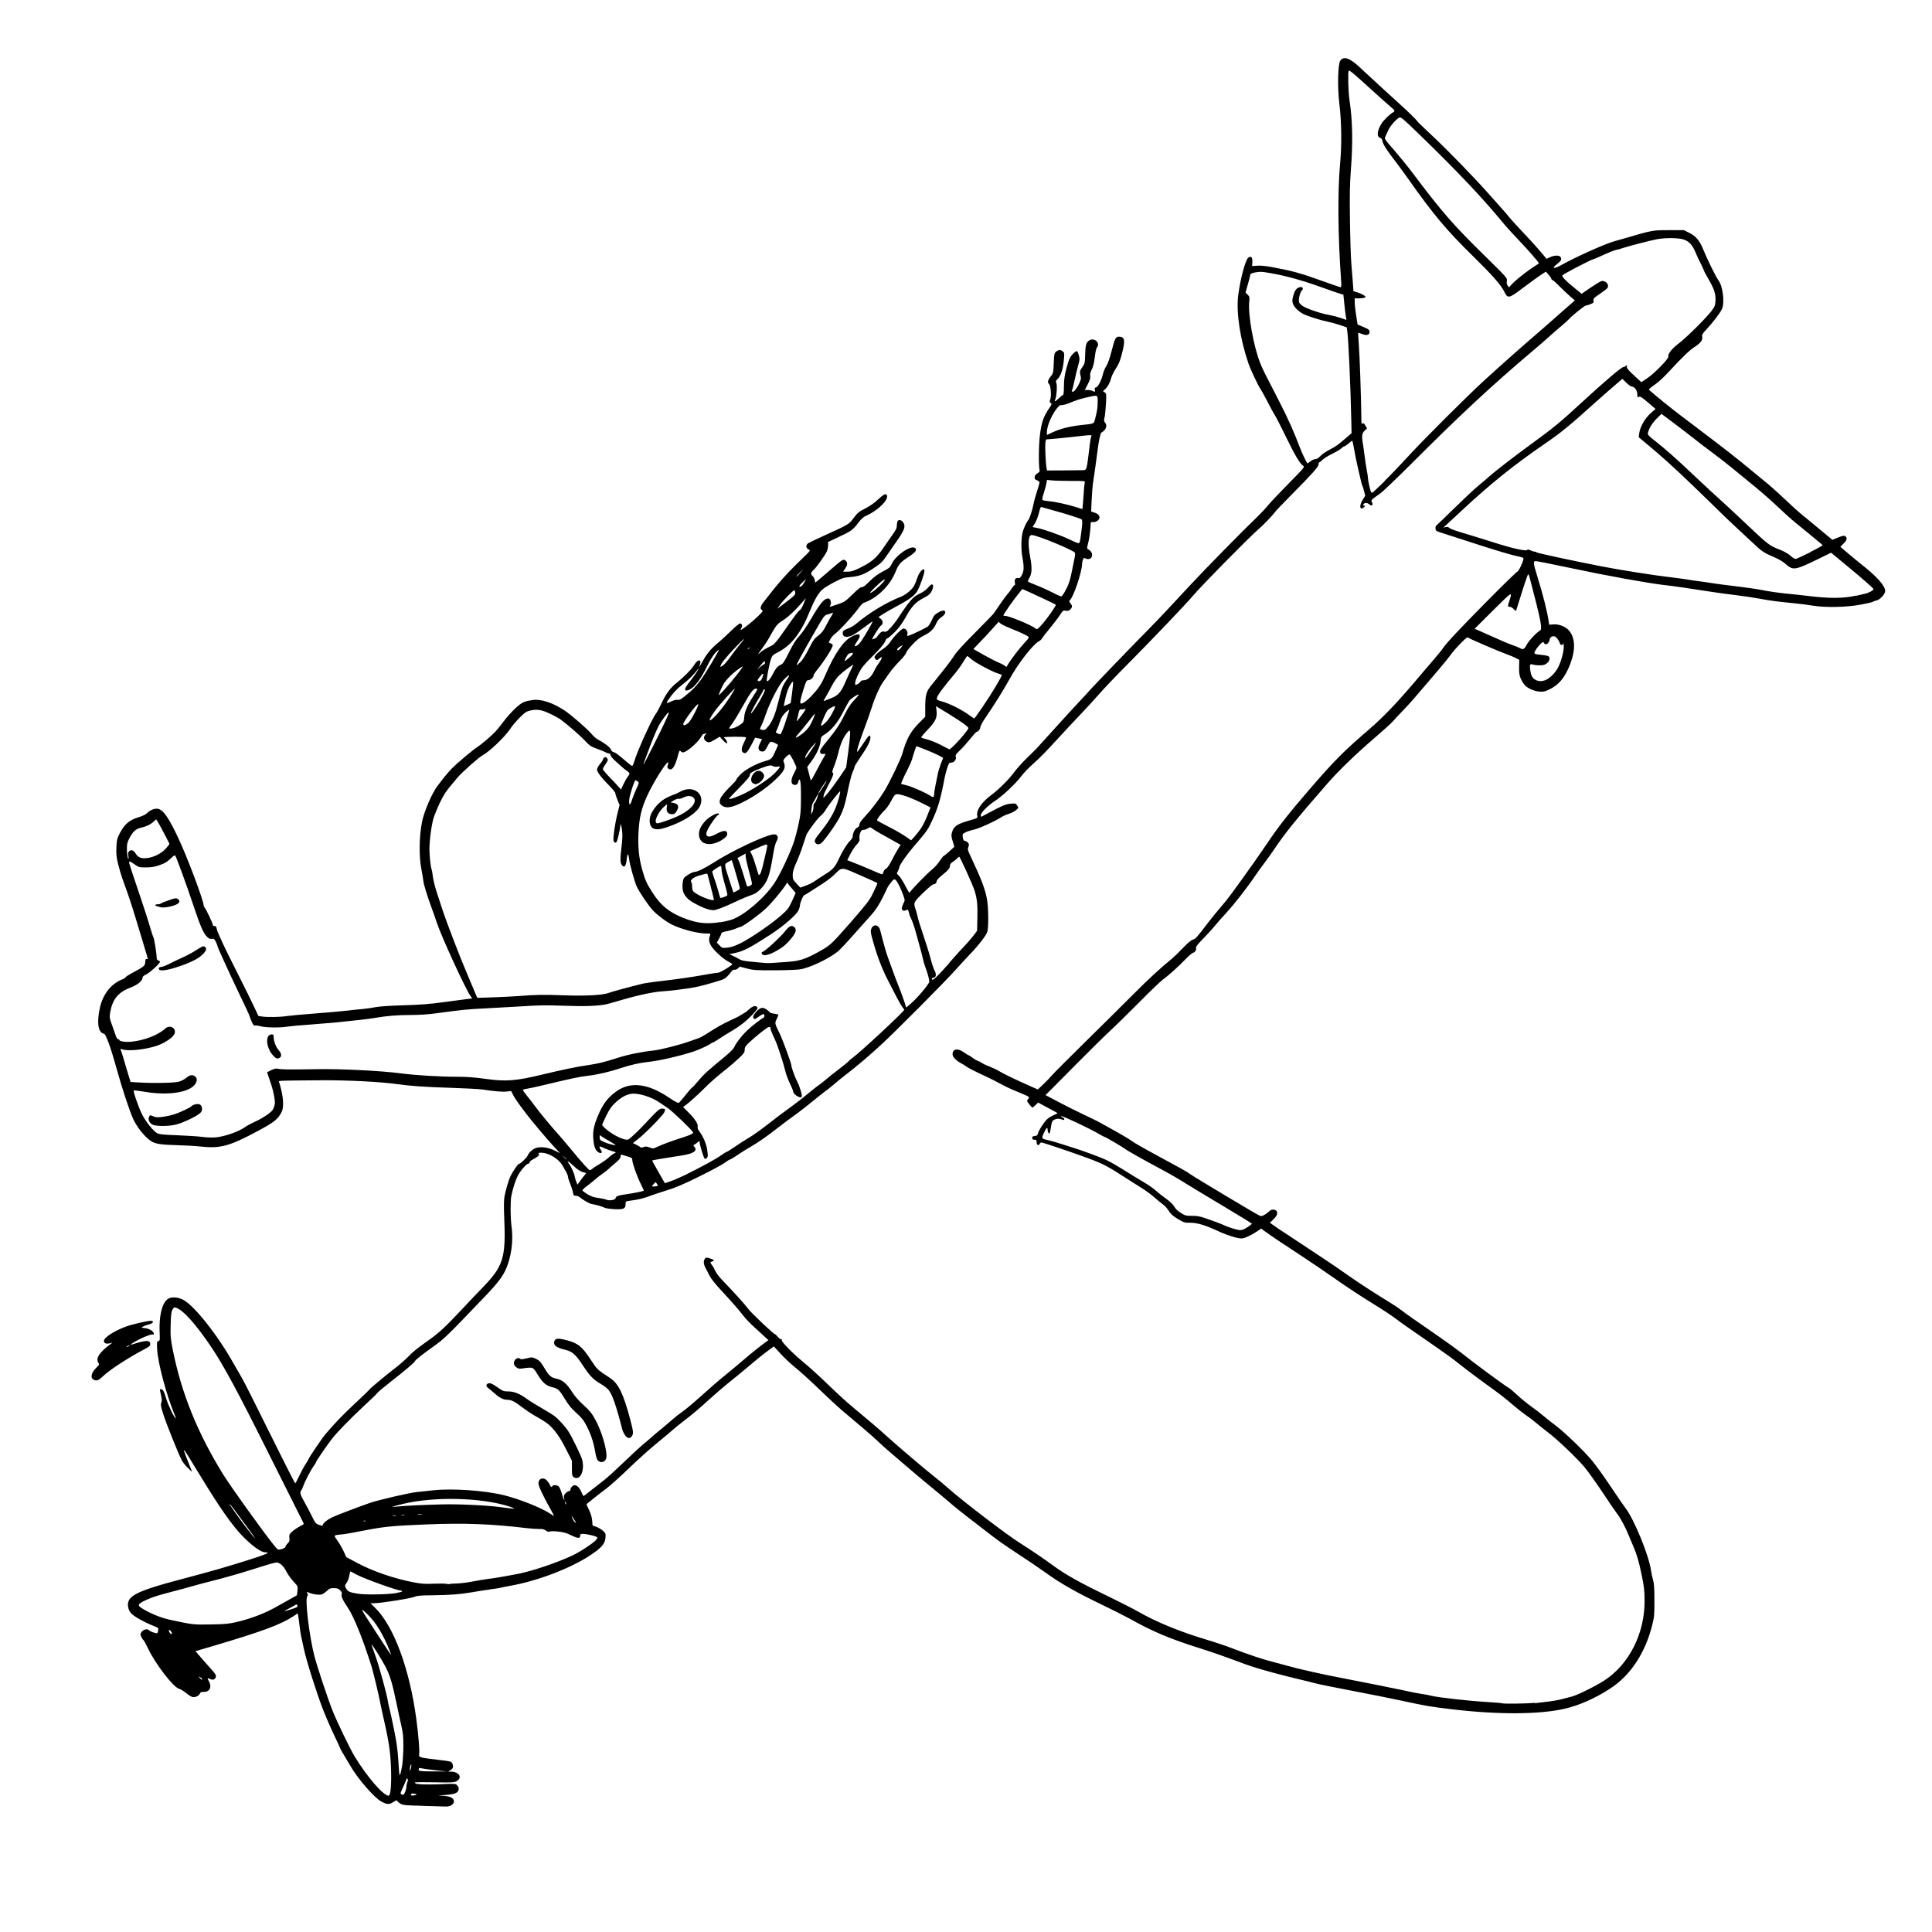 <?xml version="1.0" encoding="UTF-8" standalone="no"?>
<!-- Created with Inkscape (http://www.inkscape.org/) -->

<svg
   xmlns:dc="http://purl.org/dc/elements/1.1/"
   xmlns:cc="http://creativecommons.org/ns#"
   xmlns:rdf="http://www.w3.org/1999/02/22-rdf-syntax-ns#"
   xmlns:svg="http://www.w3.org/2000/svg"
   xmlns="http://www.w3.org/2000/svg"
   xmlns:sodipodi="http://sodipodi.sourceforge.net/DTD/sodipodi-0.dtd"
   xmlns:inkscape="http://www.inkscape.org/namespaces/inkscape"
   width="100"
   height="100"
   viewBox="0 0 26.458 26.458"
   version="1.1"
   id="svg8"
   sodipodi:docname="plane.svg"
   inkscape:version="0.92.5 (2060ec1f9f, 2020-04-08)">
  <defs
     id="defs2" />
  <sodipodi:namedview
     id="base"
     pagecolor="#ffffff"
     bordercolor="#666666"
     borderopacity="1.0"
     inkscape:pageopacity="0.0"
     inkscape:pageshadow="2"
     inkscape:zoom="5.6568543"
     inkscape:cx="7.4328817"
     inkscape:cy="62.094018"
     inkscape:document-units="mm"
     inkscape:current-layer="layer1"
     showgrid="false"
     units="px"
     inkscape:pagecheckerboard="true"
     inkscape:window-width="1920"
     inkscape:window-height="1016"
     inkscape:window-x="0"
     inkscape:window-y="27"
     inkscape:window-maximized="1" />
  <g
     inkscape:label="Layer 1"
     inkscape:groupmode="layer"
     id="layer1"
     transform="translate(0,-270.542)">
    <path
       style="fill:#000000;stroke-width:0.011"
       d="m 5.794,295.272 c -0.226,-0.005 -0.274,-0.009 -0.305,-0.026 -0.02,-0.011 -0.041,-0.028 -0.047,-0.038 -0.009,-0.016 -0.015,-0.014 -0.054,0.011 -0.056,0.038 -0.085,0.037 -0.165,-0.005 -0.098,-0.052 -0.327,-0.317 -0.429,-0.496 -0.018,-0.031 -0.055,-0.093 -0.082,-0.138 -0.027,-0.044 -0.05,-0.085 -0.05,-0.089 0,-0.005 -0.038,-0.086 -0.084,-0.182 -0.046,-0.095 -0.118,-0.262 -0.16,-0.37 -0.091,-0.238 -0.226,-0.668 -0.259,-0.828 -0.013,-0.064 -0.029,-0.135 -0.034,-0.157 -0.006,-0.022 -0.016,-0.086 -0.022,-0.143 -0.007,-0.057 -0.015,-0.119 -0.019,-0.139 l -0.006,-0.036 -0.059,0.039 c -0.176,0.116 -0.435,0.212 -1.134,0.418 l -0.208,0.061 0.065,0.076 c 0.036,0.042 0.1,0.115 0.143,0.162 0.065,0.072 0.077,0.091 0.071,0.115 -0.008,0.033 -0.043,0.047 -0.074,0.03 -0.039,-0.021 -0.047,-0.013 -0.024,0.025 0.048,0.079 0.016,0.152 -0.068,0.15 -0.033,-8.7e-4 -0.045,0.004 -0.053,0.023 -0.014,0.033 -0.065,0.055 -0.103,0.046 -0.017,-0.004 -0.057,-0.029 -0.089,-0.056 -0.032,-0.026 -0.074,-0.052 -0.093,-0.056 -0.077,-0.019 -0.326,-0.342 -0.425,-0.553 -0.029,-0.061 -0.058,-0.114 -0.066,-0.118 -0.008,-0.005 -0.02,-0.024 -0.028,-0.043 -0.012,-0.029 -0.011,-0.039 0.004,-0.062 0.024,-0.037 0.086,-0.051 0.106,-0.024 0.012,0.017 0.105,0.048 0.113,0.038 0.002,-0.002 0.006,-0.019 0.01,-0.037 0.007,-0.034 0.005,-0.035 -0.076,-0.067 -0.118,-0.047 -0.245,-0.119 -0.289,-0.162 -0.045,-0.045 -0.062,-0.121 -0.039,-0.175 0.037,-0.089 0.198,-0.158 0.657,-0.28 0.527,-0.14 0.661,-0.179 1.019,-0.292 0.127,-0.04 0.229,-0.078 0.227,-0.085 -0.002,-0.006 -0.015,-0.01 -0.029,-0.009 -0.054,0.006 -0.177,-0.081 -0.316,-0.223 -0.139,-0.143 -0.315,-0.393 -0.57,-0.813 -0.202,-0.332 -0.224,-0.367 -0.23,-0.362 -0.003,0.003 0.011,0.045 0.031,0.095 0.02,0.05 0.046,0.116 0.058,0.147 l 0.022,0.057 -0.059,-0.057 c -0.032,-0.031 -0.071,-0.08 -0.085,-0.108 -0.048,-0.094 -0.209,-0.495 -0.25,-0.624 -0.035,-0.109 -0.039,-0.132 -0.028,-0.161 0.01,-0.027 0.009,-0.05 -0.005,-0.107 -0.01,-0.04 -0.016,-0.075 -0.014,-0.077 0.002,-0.002 0.014,-5.4e-4 0.027,0.004 0.018,0.006 0.032,0.034 0.059,0.124 0.03,0.098 0.114,0.271 0.131,0.271 0.003,0 -0.006,-0.027 -0.02,-0.06 -0.111,-0.27 -0.226,-0.704 -0.235,-0.886 -0.005,-0.098 -0.004,-0.107 0.017,-0.112 0.021,-0.005 0.022,-0.014 0.017,-0.123 -0.009,-0.214 0.03,-0.386 0.103,-0.447 0.045,-0.038 0.129,-0.038 0.21,-10e-4 0.15,0.07 0.477,0.48 0.701,0.88 0.046,0.081 0.095,0.167 0.11,0.191 0.027,0.043 0.152,0.292 0.529,1.051 0.108,0.218 0.2,0.397 0.204,0.397 0.004,-1.1e-4 0.028,-0.045 0.053,-0.099 0.025,-0.054 0.065,-0.128 0.088,-0.163 0.024,-0.035 0.043,-0.068 0.043,-0.072 4.5e-5,-0.015 0.183,-0.284 0.233,-0.343 0.136,-0.16 0.229,-0.256 0.428,-0.442 0.077,-0.072 0.152,-0.144 0.165,-0.159 0.028,-0.031 0.019,-0.024 0.173,-0.152 0.063,-0.052 0.135,-0.11 0.16,-0.129 0.065,-0.047 0.188,-0.154 0.224,-0.195 0.037,-0.042 0.116,-0.104 0.261,-0.207 0.139,-0.098 0.23,-0.182 0.448,-0.415 0.097,-0.104 0.224,-0.237 0.282,-0.297 0.294,-0.302 0.328,-0.41 0.304,-0.971 -0.006,-0.132 -0.005,-0.237 0.003,-0.28 0.015,-0.087 0.06,-0.239 0.087,-0.291 0.035,-0.068 0.099,-0.16 0.112,-0.16 0.019,0 0.105,-0.082 0.119,-0.114 0.021,-0.046 0.068,-0.088 0.114,-0.104 0.066,-0.022 0.173,-0.007 0.258,0.036 l 0.072,0.036 -0.089,-0.096 c -0.097,-0.105 -0.311,-0.359 -0.374,-0.444 -0.022,-0.03 -0.065,-0.087 -0.095,-0.127 -0.03,-0.04 -0.068,-0.098 -0.084,-0.129 l -0.028,-0.056 -0.059,0.007 c -0.056,0.007 -0.17,-0.003 -0.339,-0.028 -0.041,-0.006 -0.226,-0.016 -0.411,-0.022 -0.377,-0.012 -0.565,-0.025 -0.742,-0.05 -0.233,-0.033 -0.676,-0.056 -1.033,-0.054 -0.648,0.005 -0.602,0.002 -0.593,0.029 0.057,0.175 0.07,0.337 0.033,0.407 -0.05,0.097 -0.101,0.138 -0.313,0.252 -0.395,0.213 -0.522,0.249 -0.788,0.22 -0.072,-0.008 -0.229,-0.017 -0.348,-0.02 -0.24,-0.007 -0.301,-0.019 -0.371,-0.079 -0.083,-0.07 -0.163,-0.175 -0.211,-0.277 -0.051,-0.11 -0.156,-0.428 -0.233,-0.708 -0.073,-0.266 -0.142,-0.456 -0.168,-0.461 -0.081,-0.015 -0.102,-0.153 -0.055,-0.361 0.041,-0.182 0.155,-0.326 0.306,-0.384 0.024,-0.009 0.044,-0.022 0.044,-0.028 2.43e-4,-0.006 0.035,-0.029 0.076,-0.051 0.18,-0.097 0.19,-0.104 0.194,-0.158 0.003,-0.039 0.007,-0.047 0.021,-0.042 0.013,0.005 0.016,0.001 0.012,-0.013 -0.016,-0.057 -0.1,-0.333 -0.164,-0.545 -0.067,-0.219 -0.098,-0.312 -0.18,-0.537 -0.016,-0.044 -0.043,-0.134 -0.059,-0.199 -0.025,-0.101 -0.029,-0.137 -0.025,-0.234 0.005,-0.106 0.009,-0.122 0.048,-0.197 0.063,-0.12 0.129,-0.177 0.249,-0.214 0.068,-0.021 0.106,-0.04 0.129,-0.064 0.038,-0.039 0.104,-0.063 0.146,-0.053 0.073,0.018 0.142,0.118 0.274,0.396 0.123,0.26 0.35,0.863 0.35,0.931 0,0.008 0.007,0.021 0.015,0.029 0.017,0.018 0.111,0.216 0.111,0.236 0,0.007 0.004,0.013 0.009,0.012 0.026,-0.004 0.036,0.005 0.043,0.038 0.004,0.02 0.012,0.045 0.017,0.054 0.005,0.01 0.03,0.066 0.057,0.126 0.026,0.06 0.121,0.252 0.21,0.428 0.089,0.176 0.19,0.38 0.224,0.453 l 0.062,0.133 0.051,0.008 c 0.069,0.011 0.25,0.008 0.336,-0.006 0.038,-0.006 0.211,-0.022 0.382,-0.035 0.172,-0.013 0.375,-0.031 0.451,-0.04 0.076,-0.009 0.174,-0.02 0.218,-0.023 0.044,-0.004 0.118,-0.015 0.166,-0.024 0.053,-0.011 0.203,-0.021 0.388,-0.026 0.237,-0.007 0.357,-0.017 0.554,-0.044 0.138,-0.019 0.281,-0.038 0.317,-0.042 l 0.066,-0.007 -0.022,-0.031 c -0.072,-0.102 -0.403,-0.823 -0.465,-1.013 -0.014,-0.044 -0.042,-0.124 -0.062,-0.177 -0.069,-0.187 -0.114,-0.334 -0.121,-0.392 -0.004,-0.032 -0.014,-0.095 -0.023,-0.139 -0.038,-0.188 -0.036,-0.454 0.006,-0.67 0.027,-0.137 0.136,-0.39 0.209,-0.486 0.02,-0.026 0.059,-0.076 0.086,-0.112 0.027,-0.035 0.076,-0.092 0.108,-0.125 0.073,-0.075 0.293,-0.261 0.356,-0.3 0.049,-0.031 0.18,-0.142 0.244,-0.208 0.021,-0.022 0.072,-0.085 0.113,-0.14 0.041,-0.055 0.113,-0.136 0.161,-0.18 0.089,-0.082 0.115,-0.095 0.236,-0.114 0.113,-0.018 0.284,0.038 0.443,0.146 0.095,0.064 0.315,0.257 0.368,0.321 0.025,0.031 0.067,0.066 0.093,0.079 0.078,0.039 0.163,0.105 0.17,0.133 0.004,0.016 0.018,0.029 0.036,0.034 0.028,0.007 0.057,0.029 0.187,0.14 0.031,0.027 0.061,0.049 0.067,0.049 0.006,0 0.019,-0.028 0.029,-0.062 0.04,-0.137 0.239,-0.577 0.295,-0.651 0.015,-0.019 0.05,-0.085 0.079,-0.146 0.062,-0.132 0.123,-0.214 0.212,-0.283 0.088,-0.07 0.188,-0.17 0.222,-0.223 0.041,-0.065 0.074,-0.092 0.091,-0.075 0.01,0.01 0.01,0.022 7.2e-4,0.048 -0.02,0.053 -0.009,0.041 0.035,-0.039 0.057,-0.102 0.12,-0.179 0.204,-0.247 0.039,-0.032 0.121,-0.107 0.181,-0.166 0.06,-0.059 0.118,-0.107 0.129,-0.107 0.026,0 0.036,0.032 0.019,0.06 -0.008,0.012 -0.012,0.025 -0.009,0.027 0.008,0.008 0.147,-0.1 0.231,-0.181 0.07,-0.068 0.078,-0.079 0.06,-0.089 -0.031,-0.018 -0.024,-0.051 0.023,-0.112 0.201,-0.261 0.306,-0.379 0.519,-0.585 0.125,-0.12 0.125,-0.121 0.095,-0.134 -0.038,-0.017 -0.04,-0.062 -0.004,-0.085 0.014,-0.009 0.118,-0.059 0.231,-0.11 0.327,-0.149 0.323,-0.146 0.391,-0.236 0.053,-0.07 0.072,-0.086 0.157,-0.129 0.064,-0.032 0.124,-0.074 0.176,-0.123 0.079,-0.074 0.111,-0.089 0.123,-0.057 0.024,0.063 -0.128,0.211 -0.286,0.279 -0.036,0.016 -0.066,0.042 -0.108,0.098 -0.073,0.097 -0.096,0.113 -0.27,0.194 l -0.142,0.067 v 0.044 c 0,0.024 -0.008,0.062 -0.017,0.084 -0.019,0.046 -0.14,0.216 -0.177,0.25 -0.045,0.041 -0.049,0.059 -0.017,0.09 0.016,0.016 0.029,0.042 0.029,0.058 0,0.016 0.003,0.029 0.007,0.029 0.004,0 0.076,-0.06 0.161,-0.134 0.211,-0.183 0.219,-0.189 0.248,-0.17 0.034,0.023 0.035,0.06 0.001,0.111 l -0.03,0.045 h 0.061 c 0.047,0 0.081,-0.01 0.154,-0.045 0.181,-0.088 0.244,-0.142 0.351,-0.301 0.025,-0.037 0.055,-0.081 0.068,-0.099 0.09,-0.126 0.101,-0.144 0.102,-0.188 9.25e-4,-0.025 0.006,-0.052 0.01,-0.06 0.013,-0.02 0.047,-0.017 0.067,0.006 0.052,0.06 0.036,0.11 -0.1,0.3 -0.013,0.018 -0.056,0.08 -0.096,0.139 -0.083,0.121 -0.087,0.126 -0.215,0.211 -0.114,0.076 -0.185,0.101 -0.308,0.111 -0.084,0.006 -0.105,0.013 -0.217,0.071 -0.068,0.035 -0.144,0.083 -0.168,0.106 -0.054,0.052 -0.105,0.144 -0.168,0.299 -0.113,0.281 -0.249,0.457 -0.421,0.547 -0.086,0.045 -0.091,0.05 -0.109,0.104 -0.022,0.065 -0.064,0.289 -0.056,0.296 0.013,0.013 0.047,-0.025 0.08,-0.089 0.043,-0.085 0.067,-0.114 0.113,-0.134 0.029,-0.012 0.048,-0.041 0.112,-0.17 0.057,-0.114 0.095,-0.174 0.142,-0.225 0.036,-0.038 0.103,-0.136 0.15,-0.217 0.136,-0.233 0.188,-0.295 0.246,-0.295 0.027,0 0.045,0.052 0.03,0.086 -0.007,0.016 -0.012,0.029 -0.01,0.029 0.002,0 0.049,-0.015 0.105,-0.034 0.097,-0.033 0.106,-0.039 0.208,-0.138 0.075,-0.074 0.112,-0.103 0.127,-0.099 0.015,0.004 0.046,-0.02 0.105,-0.079 0.061,-0.061 0.112,-0.098 0.182,-0.135 0.09,-0.047 0.1,-0.055 0.125,-0.11 0.054,-0.114 0.26,-0.253 0.315,-0.212 0.033,0.024 0.01,0.058 -0.084,0.119 -0.114,0.074 -0.141,0.105 -0.18,0.202 -0.077,0.195 -0.256,0.37 -0.442,0.432 -0.011,0.004 -0.049,0.046 -0.084,0.094 -0.076,0.102 -0.242,0.281 -0.305,0.329 -0.024,0.018 -0.053,0.052 -0.065,0.075 l -0.022,0.043 0.028,0.013 c 0.015,0.007 0.028,0.018 0.028,0.025 0,0.035 -0.122,0.225 -0.219,0.344 -0.024,0.029 -0.044,0.061 -0.044,0.071 0,0.027 -0.042,0.064 -0.072,0.064 -0.024,0 -0.031,0.013 -0.069,0.135 -0.043,0.139 -0.051,0.185 -0.03,0.185 0.029,0 0.08,-0.038 0.145,-0.107 0.094,-0.1 0.135,-0.162 0.186,-0.281 0.129,-0.298 0.249,-0.473 0.367,-0.532 0.106,-0.054 0.136,-0.027 0.072,0.064 -0.023,0.033 -0.039,0.062 -0.036,0.065 0.016,0.016 0.058,-0.016 0.097,-0.074 0.053,-0.079 0.153,-0.254 0.148,-0.259 -0.002,-0.002 -0.055,0.035 -0.118,0.083 -0.063,0.048 -0.135,0.096 -0.16,0.107 -0.079,0.036 -0.131,0.024 -0.131,-0.031 0,-0.03 0.013,-0.041 0.081,-0.066 0.029,-0.011 0.073,-0.036 0.097,-0.057 0.183,-0.154 0.428,-0.302 0.617,-0.374 0.07,-0.027 0.157,-0.1 0.186,-0.157 0.011,-0.023 0.03,-0.069 0.041,-0.104 0.029,-0.087 0.097,-0.152 0.097,-0.091 0,0.039 -0.067,0.226 -0.101,0.279 -0.037,0.059 -0.113,0.115 -0.276,0.201 -0.066,0.035 -0.15,0.083 -0.186,0.106 l -0.066,0.043 0.029,0.023 c 0.036,0.029 0.038,0.071 0.004,0.095 -0.023,0.016 -0.125,0.178 -0.117,0.187 0.005,0.005 0.063,-0.023 0.063,-0.031 0,-0.004 0.015,-0.024 0.033,-0.044 0.027,-0.03 0.039,-0.035 0.066,-0.03 0.029,0.006 0.04,-10e-4 0.089,-0.055 0.031,-0.034 0.07,-0.082 0.086,-0.107 0.173,-0.263 0.22,-0.317 0.313,-0.359 0.044,-0.02 0.085,-0.049 0.111,-0.079 0.022,-0.026 0.046,-0.047 0.052,-0.047 0.025,0 0.025,0.04 4.68e-4,0.09 -0.023,0.045 -0.038,0.058 -0.115,0.098 -0.102,0.052 -0.16,0.114 -0.236,0.251 -0.025,0.046 -0.07,0.114 -0.098,0.15 -0.049,0.062 -0.146,0.153 -0.165,0.153 -0.005,0 -0.018,0.022 -0.03,0.049 -0.014,0.031 -0.072,0.099 -0.165,0.191 -0.122,0.121 -0.151,0.157 -0.192,0.238 -0.027,0.052 -0.048,0.11 -0.048,0.129 0,0.033 2.4e-4,0.034 0.033,0.017 0.018,-0.009 0.036,-0.025 0.04,-0.035 0.004,-0.011 0.021,-0.018 0.043,-0.018 0.052,0 0.106,-0.046 0.14,-0.12 0.016,-0.034 0.044,-0.082 0.063,-0.106 0.039,-0.05 0.06,-0.103 0.035,-0.088 -0.009,0.005 -0.024,0.017 -0.035,0.026 -0.016,0.014 -0.023,0.014 -0.037,0.003 -0.009,-0.008 -0.017,-0.022 -0.017,-0.031 0,-0.022 0.059,-0.077 0.126,-0.119 0.029,-0.018 0.068,-0.057 0.088,-0.087 0.05,-0.077 0.158,-0.186 0.183,-0.186 0.034,0 0.063,0.04 0.054,0.075 -0.007,0.027 -0.005,0.029 0.018,0.022 0.052,-0.016 0.243,-0.109 0.265,-0.128 0.012,-0.011 0.034,-0.047 0.049,-0.081 0.032,-0.071 0.039,-0.08 0.103,-0.115 0.09,-0.051 0.118,0.012 0.031,0.07 -0.032,0.021 -0.055,0.049 -0.071,0.086 -0.033,0.077 -0.078,0.121 -0.17,0.167 -0.059,0.029 -0.101,0.063 -0.161,0.128 -0.045,0.048 -0.082,0.097 -0.082,0.109 0,0.012 -0.04,0.062 -0.088,0.111 -0.049,0.049 -0.114,0.126 -0.146,0.172 -0.031,0.045 -0.072,0.104 -0.091,0.13 -0.04,0.057 -0.111,0.219 -0.147,0.339 -0.014,0.047 -0.062,0.183 -0.107,0.303 -0.045,0.119 -0.084,0.238 -0.088,0.263 -0.007,0.044 -0.006,0.045 0.012,0.023 0.01,-0.013 0.045,-0.064 0.078,-0.114 0.066,-0.102 0.088,-0.118 0.088,-0.064 0,0.047 -0.043,0.129 -0.139,0.268 -0.043,0.062 -0.078,0.12 -0.078,0.129 0,0.009 -0.012,0.043 -0.027,0.075 -0.015,0.033 -0.043,0.144 -0.064,0.247 -0.041,0.211 -0.072,0.301 -0.14,0.417 -0.055,0.093 -0.177,0.262 -0.219,0.301 -0.036,0.034 -0.083,0.026 -0.094,-0.015 -0.005,-0.021 0.009,-0.046 0.07,-0.122 0.1,-0.124 0.167,-0.23 0.211,-0.333 0.034,-0.08 0.074,-0.224 0.065,-0.233 -0.007,-0.007 -0.161,0.19 -0.195,0.249 -0.017,0.03 -0.051,0.071 -0.077,0.091 -0.036,0.03 -0.131,0.155 -0.184,0.242 -0.004,0.007 -0.026,0.072 -0.049,0.145 -0.023,0.073 -0.065,0.183 -0.093,0.245 -0.039,0.088 -0.051,0.126 -0.051,0.173 0,0.056 0.004,0.065 0.052,0.117 l 0.052,0.056 0.076,-0.028 c 0.042,-0.015 0.097,-0.043 0.122,-0.061 0.025,-0.018 0.088,-0.06 0.14,-0.092 0.109,-0.067 0.138,-0.101 0.19,-0.213 0.049,-0.107 0.111,-0.207 0.155,-0.249 0.02,-0.019 0.035,-0.045 0.035,-0.06 0,-0.045 0.031,-0.105 0.062,-0.119 0.019,-0.009 0.029,-0.022 0.029,-0.041 0,-0.017 0.021,-0.05 0.055,-0.087 0.11,-0.118 0.21,-0.249 0.289,-0.376 0.068,-0.11 0.221,-0.429 0.243,-0.505 0.058,-0.204 0.11,-0.3 0.223,-0.416 l 0.092,-0.094 v -0.134 c 0,-0.156 0.014,-0.21 0.077,-0.288 0.023,-0.029 0.097,-0.12 0.162,-0.202 0.066,-0.082 0.138,-0.179 0.159,-0.215 0.025,-0.042 0.126,-0.153 0.28,-0.307 0.132,-0.133 0.249,-0.253 0.26,-0.268 0.011,-0.015 0.049,-0.071 0.085,-0.124 0.036,-0.053 0.081,-0.115 0.101,-0.137 0.02,-0.022 0.047,-0.059 0.062,-0.083 0.015,-0.024 0.032,-0.043 0.038,-0.043 0.007,0 0.008,-0.014 0.004,-0.035 -0.009,-0.043 0.01,-0.07 0.044,-0.062 0.019,0.005 0.03,-0.004 0.05,-0.04 0.031,-0.055 0.033,-0.115 0.008,-0.249 -0.019,-0.101 -0.017,-0.258 0.004,-0.34 0.013,-0.051 0.054,-0.139 0.077,-0.166 0.019,-0.022 0.056,-0.135 0.073,-0.223 0.007,-0.038 0.028,-0.115 0.047,-0.171 0.019,-0.057 0.034,-0.111 0.034,-0.12 0,-0.01 -0.016,-0.023 -0.035,-0.031 -0.029,-0.011 -0.034,-0.019 -0.031,-0.044 0.002,-0.021 0.015,-0.038 0.038,-0.051 0.019,-0.011 0.032,-0.026 0.03,-0.035 -0.016,-0.064 -0.014,-0.352 0.004,-0.493 0.021,-0.171 0.05,-0.252 0.127,-0.364 0.036,-0.052 0.038,-0.059 0.02,-0.071 -0.016,-0.012 -0.017,-0.019 -0.005,-0.053 0.017,-0.048 0.005,-0.187 -0.017,-0.206 -0.025,-0.021 -0.018,-0.054 0.021,-0.103 0.036,-0.045 0.037,-0.049 0.043,-0.183 0.005,-0.127 0.008,-0.139 0.033,-0.159 0.034,-0.027 0.061,-0.028 0.091,-0.002 0.023,0.019 0.023,0.025 0.013,0.131 -0.012,0.12 -0.042,0.207 -0.086,0.248 -0.023,0.021 -0.025,0.03 -0.015,0.055 0.013,0.034 0.002,0.189 -0.015,0.223 -0.02,0.038 -0.001,0.032 0.048,-0.015 0.026,-0.025 0.053,-0.046 0.059,-0.046 0.006,0 0.011,-0.05 0.011,-0.111 1.71e-4,-0.111 0.014,-0.193 0.058,-0.335 0.017,-0.055 0.035,-0.087 0.067,-0.118 0.024,-0.024 0.049,-0.04 0.055,-0.036 0.006,0.004 0.017,0.03 0.025,0.059 0.013,0.046 0.012,0.061 -0.009,0.134 -0.013,0.045 -0.035,0.136 -0.049,0.202 -0.014,0.066 -0.029,0.129 -0.035,0.14 -0.008,0.016 -0.006,0.02 0.012,0.02 0.032,0 0.118,-0.154 0.109,-0.194 -0.019,-0.083 -0.019,-0.087 0.018,-0.14 0.035,-0.05 0.037,-0.058 0.04,-0.17 0.003,-0.133 0.014,-0.171 0.056,-0.198 0.069,-0.045 0.157,0.037 0.105,0.097 -0.009,0.01 -0.022,0.069 -0.029,0.132 -0.009,0.079 -0.022,0.131 -0.041,0.168 -0.019,0.038 -0.026,0.065 -0.022,0.091 0.005,0.028 -0.004,0.056 -0.034,0.114 l -0.04,0.077 0.042,7e-5 c 0.023,3e-5 0.055,0.007 0.071,0.015 0.028,0.015 0.029,0.014 0.024,-0.017 -0.004,-0.024 0,-0.032 0.013,-0.032 0.026,0 0.077,-0.094 0.096,-0.175 0.009,-0.039 0.03,-0.092 0.048,-0.118 0.02,-0.03 0.046,-0.102 0.068,-0.188 0.05,-0.196 0.06,-0.215 0.108,-0.215 0.077,0 0.086,0.05 0.041,0.224 -0.027,0.106 -0.045,0.151 -0.085,0.211 -0.027,0.042 -0.056,0.098 -0.063,0.126 -0.018,0.068 -0.048,0.124 -0.084,0.157 l -0.03,0.028 0.024,0.017 c 0.023,0.016 0.024,0.024 0.017,0.152 -0.004,0.074 -0.012,0.159 -0.019,0.188 -0.01,0.044 -0.009,0.057 0.006,0.072 0.026,0.029 0.021,0.077 -0.011,0.109 -0.015,0.015 -0.032,0.028 -0.037,0.028 -0.013,0 -0.038,0.112 -0.055,0.251 -0.014,0.115 -0.038,0.288 -0.062,0.445 -0.006,0.041 -0.014,0.144 -0.018,0.23 l -0.007,0.156 0.049,0.016 c 0.065,0.021 0.085,0.066 0.046,0.104 -0.015,0.015 -0.04,0.025 -0.062,0.025 l -0.037,3.9e-4 -0.008,0.102 c -0.004,0.056 -0.017,0.138 -0.028,0.181 -0.019,0.073 -0.019,0.079 -0.001,0.089 0.037,0.021 0.054,0.046 0.054,0.08 0,0.044 -0.042,0.067 -0.086,0.047 -0.026,-0.012 -0.03,-0.01 -0.04,0.016 -0.006,0.016 -0.011,0.041 -0.011,0.055 0,0.112 -0.124,0.475 -0.172,0.504 -0.007,0.004 -0.002,0.019 0.012,0.036 0.029,0.037 0.029,0.054 -0.001,0.085 -0.018,0.018 -0.033,0.023 -0.062,0.018 -0.036,-0.006 -0.04,-0.003 -0.082,0.062 -0.024,0.037 -0.085,0.117 -0.135,0.177 -0.05,0.06 -0.098,0.122 -0.106,0.137 -0.008,0.015 -0.029,0.035 -0.047,0.044 -0.08,0.042 -0.28,0.299 -0.399,0.514 -0.086,0.156 -0.21,0.355 -0.33,0.529 -0.039,0.057 -0.071,0.116 -0.071,0.131 0,0.026 -0.031,0.065 -0.052,0.065 -0.006,2.1e-4 -0.044,0.043 -0.085,0.094 -0.041,0.051 -0.104,0.122 -0.141,0.157 -0.055,0.053 -0.066,0.068 -0.059,0.089 0.012,0.037 -0.021,0.081 -0.06,0.081 -0.029,0 -0.034,0.007 -0.056,0.071 -0.013,0.039 -0.03,0.102 -0.037,0.14 -0.05,0.269 -0.088,0.403 -0.16,0.56 -0.071,0.155 -0.07,0.153 -0.263,0.379 -0.088,0.102 -0.194,0.253 -0.194,0.276 0,0.007 -0.009,0.031 -0.019,0.053 l -0.019,0.04 0.035,0.037 c 0.019,0.02 0.059,0.083 0.087,0.14 0.029,0.057 0.052,0.096 0.053,0.088 7.08e-4,-0.019 0.237,-0.263 0.312,-0.323 0.03,-0.024 0.076,-0.075 0.101,-0.113 0.025,-0.038 0.05,-0.069 0.054,-0.069 0.005,0 0.04,-0.028 0.078,-0.063 l 0.069,-0.063 -0.023,-0.076 c -0.02,-0.066 -0.021,-0.083 -0.009,-0.123 0.024,-0.082 0.068,-0.112 0.234,-0.16 0.121,-0.035 0.118,-0.033 0.111,-0.068 -0.014,-0.073 0.058,-0.18 0.183,-0.274 0.116,-0.087 0.244,-0.214 0.322,-0.319 0.036,-0.049 0.118,-0.14 0.182,-0.202 0.064,-0.062 0.119,-0.117 0.124,-0.122 0.004,-0.005 0.048,-0.053 0.097,-0.107 0.049,-0.054 0.158,-0.174 0.243,-0.268 0.085,-0.094 0.198,-0.217 0.252,-0.274 0.054,-0.057 0.12,-0.129 0.147,-0.16 0.051,-0.058 0.584,-0.611 0.8,-0.829 0.066,-0.067 0.172,-0.177 0.236,-0.246 0.064,-0.069 0.216,-0.232 0.339,-0.364 0.209,-0.224 0.72,-0.745 0.909,-0.925 0.046,-0.044 0.111,-0.113 0.144,-0.154 0.033,-0.041 0.162,-0.177 0.285,-0.302 0.219,-0.222 0.224,-0.229 0.2,-0.245 -0.044,-0.029 -0.111,-0.142 -0.234,-0.394 -0.066,-0.136 -0.134,-0.269 -0.151,-0.295 -0.017,-0.026 -0.064,-0.112 -0.104,-0.191 -0.041,-0.079 -0.08,-0.15 -0.088,-0.16 -0.027,-0.033 -0.14,-0.269 -0.17,-0.357 -0.115,-0.333 -0.171,-0.701 -0.142,-0.934 0.029,-0.23 0.1,-0.494 0.141,-0.521 0.037,-0.024 0.056,-0.003 0.053,0.061 l -0.003,0.056 0.073,-0.005 c 0.045,-0.003 0.123,0.005 0.203,0.02 0.279,0.052 0.388,0.082 0.703,0.196 0.12,0.043 0.225,0.079 0.232,0.079 0.011,0 0.013,-0.024 0.007,-0.1 -0.043,-0.588 -0.048,-1.216 -0.014,-1.584 0.025,-0.267 0.021,-0.577 -0.01,-0.834 -0.027,-0.224 -0.02,-0.541 0.014,-0.586 0.047,-0.063 0.125,-0.037 0.259,0.086 0.045,0.041 0.12,0.112 0.168,0.156 0.105,0.098 0.281,0.258 0.398,0.364 0.102,0.092 0.229,0.217 0.229,0.226 1.37e-4,0.004 0.093,0.093 0.207,0.2 0.211,0.197 0.58,0.577 0.775,0.798 0.06,0.068 0.137,0.154 0.172,0.193 0.035,0.038 0.083,0.094 0.106,0.124 0.024,0.03 0.108,0.122 0.188,0.206 0.08,0.084 0.185,0.199 0.234,0.257 l 0.088,0.105 0.048,-0.022 c 0.064,-0.029 0.129,-0.029 0.145,-4.2e-4 0.017,0.031 0.006,0.051 -0.053,0.097 -0.077,0.06 -0.037,0.067 0.062,0.011 0.191,-0.108 0.592,-0.288 0.723,-0.325 0.041,-0.011 0.11,-0.031 0.154,-0.044 0.374,-0.109 0.372,-0.109 0.595,-0.109 l 0.207,-1.7e-4 0.079,0.04 c 0.085,0.043 0.136,0.104 0.181,0.214 0.056,0.139 0.179,0.39 0.214,0.435 0.058,0.075 0.086,0.298 0.049,0.387 -0.022,0.052 -0.118,0.179 -0.209,0.277 -0.061,0.065 -0.069,0.079 -0.063,0.109 0.008,0.045 -0.024,0.086 -0.107,0.139 -0.066,0.042 -0.181,0.153 -0.356,0.344 -0.065,0.07 -0.142,0.141 -0.192,0.175 -0.047,0.031 -0.08,0.061 -0.075,0.066 0.119,0.104 0.29,0.243 0.449,0.363 0.657,0.497 0.721,0.547 1.022,0.797 0.038,0.032 0.11,0.091 0.16,0.131 0.05,0.041 0.155,0.136 0.234,0.211 0.079,0.075 0.169,0.158 0.2,0.183 0.031,0.025 0.145,0.119 0.252,0.208 l 0.195,0.162 0.068,-0.028 c 0.079,-0.032 0.1,-0.035 0.119,-0.012 0.019,0.023 0.007,0.052 -0.039,0.097 l -0.039,0.038 0.102,0.087 c 0.056,0.048 0.132,0.11 0.168,0.139 0.228,0.178 0.344,0.306 0.344,0.38 1.25e-4,0.042 -0.07,0.119 -0.118,0.129 -0.02,0.004 -0.042,0.012 -0.049,0.018 -0.007,0.006 -0.084,0.024 -0.171,0.04 -0.195,0.036 -0.479,0.042 -0.655,0.013 -0.06,-0.01 -0.168,-0.024 -0.24,-0.031 -0.252,-0.025 -0.338,-0.036 -0.48,-0.063 -0.079,-0.015 -0.233,-0.038 -0.343,-0.051 -0.11,-0.013 -0.277,-0.036 -0.371,-0.051 -0.239,-0.038 -0.472,-0.072 -0.6,-0.086 -0.219,-0.025 -0.795,-0.129 -1.262,-0.229 -0.264,-0.056 -0.49,-0.101 -0.502,-0.099 -0.03,0.004 -0.027,0.034 0.025,0.202 0.08,0.257 0.139,0.493 0.157,0.618 l 0.007,0.051 0.061,-0.004 c 0.076,-0.005 0.164,0.03 0.211,0.084 0.085,0.097 0.092,0.262 0.018,0.456 -0.071,0.187 -0.158,0.292 -0.297,0.356 -0.054,0.025 -0.076,0.029 -0.13,0.024 -0.077,-0.007 -0.172,-0.052 -0.204,-0.097 -0.06,-0.086 -0.072,-0.126 -0.07,-0.234 l 0.002,-0.104 -0.044,-0.023 c -0.024,-0.013 -0.083,-0.037 -0.13,-0.054 -0.128,-0.047 -0.508,-0.211 -0.533,-0.23 -0.013,-0.01 -0.184,0.167 -0.243,0.253 -0.015,0.022 -0.08,0.102 -0.144,0.177 -0.064,0.075 -0.141,0.166 -0.172,0.202 -0.179,0.211 -0.237,0.277 -0.331,0.374 -0.057,0.06 -0.119,0.126 -0.137,0.148 -0.018,0.021 -0.136,0.127 -0.261,0.235 -0.251,0.216 -0.481,0.439 -0.64,0.621 -0.435,0.499 -0.577,0.676 -0.725,0.898 -0.033,0.05 -0.093,0.132 -0.131,0.183 -0.039,0.05 -0.093,0.125 -0.12,0.166 -0.104,0.156 -0.293,0.399 -0.4,0.514 -0.061,0.066 -0.133,0.148 -0.16,0.182 -0.027,0.034 -0.097,0.111 -0.155,0.17 -0.077,0.078 -0.105,0.114 -0.1,0.128 0.008,0.025 -0.017,0.067 -0.04,0.067 -0.009,-1.2e-4 -0.053,0.037 -0.098,0.083 -0.102,0.106 -0.247,0.237 -0.314,0.283 -0.028,0.02 -0.17,0.155 -0.314,0.301 -0.144,0.145 -0.329,0.327 -0.411,0.403 -0.082,0.076 -0.279,0.271 -0.44,0.433 -0.16,0.162 -0.326,0.329 -0.368,0.371 l -0.077,0.076 0.174,0.092 c 0.096,0.051 0.251,0.129 0.345,0.173 0.094,0.045 0.182,0.087 0.194,0.094 0.013,0.007 0.072,0.039 0.131,0.072 0.138,0.075 0.309,0.175 0.331,0.193 0.031,0.025 0.162,0.1 0.371,0.213 0.312,0.168 0.393,0.213 0.432,0.243 0.052,0.039 0.918,0.557 0.954,0.571 0.025,0.01 0.038,0.007 0.076,-0.017 0.025,-0.016 0.052,-0.037 0.061,-0.047 0.018,-0.022 0.071,-0.025 0.09,-0.005 0.028,0.028 0.015,0.069 -0.036,0.118 l -0.05,0.048 0.063,0.045 c 0.034,0.025 0.095,0.065 0.134,0.09 0.039,0.025 0.145,0.095 0.235,0.155 0.09,0.06 0.23,0.153 0.312,0.207 0.082,0.054 0.224,0.151 0.316,0.216 0.159,0.112 0.376,0.253 0.586,0.381 0.052,0.031 0.124,0.08 0.16,0.108 0.067,0.052 0.134,0.099 0.522,0.367 0.115,0.079 0.247,0.176 0.295,0.214 0.149,0.121 0.6,0.454 0.653,0.482 0.012,0.006 0.064,0.051 0.115,0.098 0.051,0.047 0.137,0.117 0.19,0.155 0.053,0.038 0.128,0.095 0.166,0.128 0.038,0.033 0.109,0.089 0.158,0.125 0.128,0.095 0.401,0.358 0.511,0.492 0.052,0.063 0.166,0.222 0.254,0.354 0.088,0.132 0.176,0.261 0.196,0.286 0.12,0.151 0.327,0.657 0.355,0.868 0.004,0.031 0.016,0.085 0.026,0.12 0.014,0.048 0.019,0.115 0.019,0.28 4e-4,0.2 -0.002,0.227 -0.031,0.343 -0.096,0.381 -0.3,0.688 -0.574,0.865 -0.207,0.134 -0.42,0.229 -0.617,0.275 -0.347,0.082 -0.923,0.085 -1.57,0.007 -0.289,-0.035 -0.342,-0.044 -0.691,-0.12 -0.126,-0.027 -0.421,-0.086 -0.657,-0.131 -0.236,-0.045 -0.465,-0.091 -0.509,-0.104 -0.045,-0.012 -0.145,-0.037 -0.223,-0.055 -0.183,-0.043 -0.458,-0.116 -0.581,-0.155 -0.115,-0.036 -0.156,-0.051 -0.383,-0.136 -0.094,-0.035 -0.269,-0.095 -0.388,-0.132 -0.406,-0.127 -0.648,-0.229 -0.965,-0.407 -0.06,-0.033 -0.24,-0.124 -0.4,-0.201 -0.326,-0.157 -0.536,-0.276 -0.731,-0.415 -0.125,-0.089 -0.262,-0.182 -0.522,-0.353 -0.064,-0.042 -0.159,-0.11 -0.211,-0.15 -0.052,-0.04 -0.136,-0.105 -0.188,-0.145 -0.256,-0.196 -0.324,-0.251 -0.431,-0.343 -0.064,-0.055 -0.177,-0.15 -0.253,-0.211 -0.075,-0.061 -0.227,-0.188 -0.336,-0.283 -0.109,-0.094 -0.22,-0.189 -0.246,-0.211 -0.026,-0.022 -0.085,-0.076 -0.132,-0.12 -0.047,-0.044 -0.124,-0.113 -0.171,-0.152 -0.09,-0.075 -0.155,-0.13 -0.325,-0.275 -0.056,-0.048 -0.195,-0.177 -0.309,-0.287 -0.114,-0.11 -0.256,-0.24 -0.317,-0.288 -0.061,-0.049 -0.152,-0.134 -0.204,-0.191 l -0.094,-0.102 -0.064,0.047 c -0.094,0.069 -0.178,0.137 -0.275,0.22 -0.047,0.041 -0.148,0.124 -0.225,0.186 -0.143,0.116 -0.177,0.144 -0.403,0.347 -0.072,0.065 -0.18,0.155 -0.24,0.2 -0.06,0.045 -0.147,0.116 -0.194,0.157 -0.047,0.041 -0.11,0.094 -0.139,0.117 -0.146,0.118 -0.285,0.241 -0.466,0.415 -0.11,0.105 -0.236,0.218 -0.28,0.251 -0.099,0.074 -0.28,0.218 -0.28,0.222 0,0.002 0.016,0.038 0.037,0.081 0.023,0.05 0.038,0.102 0.041,0.144 l 0.005,0.065 0.053,0.019 c 0.029,0.011 0.07,0.035 0.091,0.055 0.035,0.033 0.038,0.039 0.033,0.094 -0.006,0.082 -0.053,0.136 -0.2,0.235 -0.269,0.18 -0.722,0.355 -1.098,0.422 -0.073,0.013 -0.135,0.026 -0.139,0.028 -0.004,0.002 -0.065,0.012 -0.137,0.022 -0.072,0.01 -0.187,0.027 -0.256,0.04 -0.161,0.028 -0.295,0.038 -0.542,0.041 -0.155,10e-4 -0.209,0.006 -0.24,0.02 -0.051,0.023 -0.466,0.089 -0.56,0.089 h -0.046 l 0.067,0.066 c 0.253,0.25 0.47,0.838 0.561,1.522 0.029,0.218 0.046,0.428 0.039,0.475 -0.005,0.032 -0.002,0.037 0.031,0.048 0.02,0.007 0.114,0.021 0.209,0.031 0.095,0.01 0.182,0.023 0.193,0.029 0.025,0.013 0.039,0.065 0.024,0.089 -0.006,0.01 -0.024,0.025 -0.039,0.032 -0.026,0.014 -0.026,0.014 0.015,0.014 0.116,4.7e-4 0.165,0.086 0.075,0.133 -0.031,0.016 -0.072,0.018 -0.302,0.013 -0.146,-0.003 -0.266,-0.002 -0.266,0.003 0,0.019 0.047,0.026 0.171,0.027 0.072,4.6e-4 0.185,-0.002 0.251,-0.006 0.066,-0.004 0.129,-0.003 0.14,0.003 0.028,0.015 0.046,0.052 0.037,0.079 -0.014,0.043 -0.058,0.059 -0.186,0.068 -0.102,0.007 -0.11,0.008 -0.045,0.01 0.043,9.4e-4 0.095,0.009 0.117,0.018 0.093,0.039 0.048,0.134 -0.061,0.13 -0.029,-10e-4 -0.174,-0.005 -0.322,-0.009 z m -0.457,-0.16 c 0.02,-0.037 0.026,-0.248 0.013,-0.451 -0.012,-0.187 -0.034,-0.314 -0.11,-0.646 -0.015,-0.066 -0.031,-0.14 -0.035,-0.166 -0.012,-0.068 -0.094,-0.414 -0.115,-0.48 -0.113,-0.361 -0.243,-0.687 -0.323,-0.805 -0.075,-0.112 -0.098,-0.16 -0.087,-0.192 0.005,-0.016 -0.002,-0.032 -0.022,-0.052 -0.024,-0.024 -0.04,-0.029 -0.086,-0.029 -0.049,0 -0.062,0.005 -0.098,0.04 -0.023,0.022 -0.057,0.043 -0.074,0.047 -0.038,0.008 -0.114,-0.002 -0.166,-0.024 -0.036,-0.015 -0.037,-0.015 -0.025,0.008 0.009,0.017 0.009,0.027 -0.001,0.04 -0.034,0.041 0.028,0.551 0.099,0.824 0.039,0.149 0.186,0.59 0.248,0.745 0.062,0.155 0.239,0.522 0.304,0.628 0.166,0.273 0.382,0.524 0.46,0.535 0.004,6.6e-4 0.014,-0.009 0.02,-0.021 z m 0.366,0.008 c 1.1e-5,-0.005 -0.004,-0.009 -0.009,-0.009 -0.005,-1.1e-4 -0.019,-0.003 -0.033,-0.007 -0.016,-0.004 -0.026,-3e-4 -0.031,0.011 -0.006,0.015 6.91e-4,0.018 0.033,0.015 0.022,-0.002 0.04,-0.007 0.04,-0.011 z m -0.154,-0.038 c 0.009,-0.023 0.017,-0.056 0.017,-0.074 0,-0.018 0.006,-0.045 0.013,-0.062 0.01,-0.022 0.01,-0.033 0,-0.043 -0.01,-0.01 -0.013,-0.01 -0.013,0.001 0,0.008 -0.02,0.058 -0.045,0.11 -0.046,0.098 -0.046,0.099 0.002,0.107 0.005,7.3e-4 0.016,-0.017 0.026,-0.04 z m -0.039,-0.384 c 0.007,-0.052 0.014,-0.163 0.014,-0.248 1.31e-4,-0.127 -0.005,-0.178 -0.03,-0.285 -0.017,-0.072 -0.048,-0.219 -0.07,-0.325 -0.052,-0.25 -0.086,-0.361 -0.147,-0.477 -0.052,-0.1 -0.189,-0.317 -0.189,-0.3 0,0.005 0.023,0.074 0.052,0.152 0.051,0.141 0.156,0.521 0.171,0.62 0.004,0.028 0.015,0.077 0.023,0.108 0.009,0.031 0.037,0.16 0.062,0.285 0.036,0.177 0.05,0.276 0.06,0.438 0.012,0.191 0.014,0.206 0.027,0.168 0.008,-0.023 0.02,-0.084 0.028,-0.135 z m 0.456,0.087 c -0.085,-0.009 -0.17,-0.021 -0.19,-0.026 -0.031,-0.008 -0.037,-0.007 -0.042,0.011 -0.007,0.027 0.013,0.03 0.22,0.031 l 0.166,3.6e-4 -0.154,-0.016 z m -0.333,-0.061 c 0,-0.026 -8.67e-4,-0.026 -0.01,-0.006 -0.005,0.013 -0.01,0.036 -0.01,0.051 0,0.026 8.68e-4,0.026 0.01,0.006 0.005,-0.013 0.01,-0.036 0.01,-0.051 z m 15.383,-0.857 c 0.053,-0.006 0.143,-0.017 0.2,-0.024 0.057,-0.007 0.136,-0.021 0.177,-0.033 0.041,-0.011 0.1,-0.026 0.131,-0.034 0.07,-0.016 0.324,-0.141 0.446,-0.22 0.34,-0.22 0.555,-0.646 0.552,-1.094 -10e-4,-0.141 -0.007,-0.196 -0.043,-0.366 -0.035,-0.171 -0.065,-0.272 -0.111,-0.377 -0.023,-0.053 -0.052,-0.123 -0.065,-0.154 -0.039,-0.098 -0.112,-0.236 -0.151,-0.285 -0.021,-0.026 -0.113,-0.16 -0.204,-0.298 -0.092,-0.138 -0.205,-0.296 -0.251,-0.351 -0.105,-0.124 -0.377,-0.383 -0.496,-0.472 -0.049,-0.037 -0.12,-0.093 -0.158,-0.126 -0.038,-0.033 -0.105,-0.084 -0.151,-0.115 -0.045,-0.031 -0.127,-0.096 -0.183,-0.145 -0.055,-0.049 -0.173,-0.142 -0.262,-0.206 -0.199,-0.143 -0.377,-0.277 -0.493,-0.37 -0.048,-0.039 -0.178,-0.133 -0.288,-0.209 -0.412,-0.285 -0.488,-0.338 -0.549,-0.385 -0.06,-0.046 -0.165,-0.115 -0.347,-0.228 -0.168,-0.104 -0.343,-0.22 -0.528,-0.35 -0.105,-0.074 -0.28,-0.192 -0.387,-0.263 -0.278,-0.182 -0.457,-0.302 -0.525,-0.352 l -0.058,-0.043 -0.06,0.04 c -0.082,0.055 -0.171,0.095 -0.212,0.095 -0.053,0 -0.193,-0.043 -0.297,-0.091 -0.199,-0.092 -0.306,-0.125 -0.408,-0.124 -0.07,5.3e-4 -0.084,-0.004 -0.154,-0.045 -0.08,-0.048 -0.106,-0.071 -0.151,-0.14 -0.015,-0.023 -0.045,-0.053 -0.067,-0.069 -0.022,-0.015 -0.074,-0.057 -0.115,-0.094 -0.041,-0.036 -0.11,-0.088 -0.152,-0.114 -0.043,-0.026 -0.122,-0.077 -0.177,-0.112 -0.33,-0.213 -0.355,-0.226 -0.596,-0.316 -0.205,-0.076 -0.599,-0.209 -0.621,-0.209 -0.009,0 -0.019,0.008 -0.023,0.017 -0.012,0.032 -0.042,0.02 -0.042,-0.017 0,-0.019 -0.006,-0.035 -0.014,-0.036 -0.008,-7.2e-4 -0.022,-0.002 -0.031,-0.003 -0.009,-8.4e-4 -0.017,-0.012 -0.017,-0.024 0,-0.017 0.009,-0.024 0.036,-0.026 0.03,-0.003 0.038,-0.01 0.044,-0.036 0.009,-0.041 0.083,-0.155 0.127,-0.196 0.018,-0.017 0.058,-0.041 0.089,-0.054 0.031,-0.013 0.054,-0.026 0.051,-0.028 -0.003,-0.002 -0.063,-0.036 -0.135,-0.074 l -0.13,-0.07 -0.036,0.035 c -0.02,0.019 -0.039,0.035 -0.042,0.035 -0.003,0 -0.023,-0.021 -0.043,-0.046 -0.036,-0.045 -0.037,-0.047 -0.017,-0.069 0.025,-0.028 0.018,-0.035 -0.069,-0.071 -0.038,-0.016 -0.104,-0.044 -0.148,-0.062 -0.044,-0.018 -0.118,-0.055 -0.166,-0.081 -0.047,-0.026 -0.119,-0.063 -0.16,-0.082 -0.193,-0.09 -0.271,-0.13 -0.303,-0.153 -0.019,-0.014 -0.051,-0.034 -0.071,-0.044 -0.067,-0.035 -0.117,-0.087 -0.117,-0.122 0,-0.076 0.07,-0.089 0.155,-0.028 0.031,0.022 0.06,0.04 0.065,0.04 0.005,0 0.028,0.015 0.051,0.033 0.023,0.018 0.055,0.037 0.071,0.042 0.016,0.005 0.042,0.018 0.059,0.03 0.017,0.012 0.064,0.034 0.106,0.05 0.041,0.016 0.097,0.042 0.124,0.059 0.052,0.033 0.238,0.123 0.424,0.205 l 0.113,0.05 0.075,-0.071 c 0.041,-0.039 0.094,-0.094 0.118,-0.123 0.024,-0.028 0.226,-0.231 0.45,-0.451 0.224,-0.22 0.52,-0.514 0.659,-0.653 0.218,-0.219 0.375,-0.364 0.542,-0.5 0.023,-0.019 0.088,-0.082 0.143,-0.14 0.066,-0.069 0.114,-0.109 0.137,-0.115 0.036,-0.009 0.046,-0.02 0.214,-0.24 0.045,-0.059 0.123,-0.154 0.174,-0.213 0.084,-0.096 0.162,-0.201 0.454,-0.612 0.051,-0.072 0.129,-0.185 0.173,-0.25 0.154,-0.231 0.304,-0.422 0.602,-0.766 0.325,-0.376 0.453,-0.503 0.789,-0.792 0.213,-0.183 0.407,-0.388 0.711,-0.75 0.039,-0.047 0.12,-0.142 0.18,-0.211 0.06,-0.07 0.118,-0.141 0.129,-0.159 0.042,-0.066 0.25,-0.286 0.621,-0.661 0.21,-0.212 0.388,-0.385 0.396,-0.385 0.014,0 0.067,-0.106 0.081,-0.163 0.007,-0.028 0.004,-0.029 -0.082,-0.048 -0.101,-0.021 -0.347,-0.096 -0.717,-0.217 -0.138,-0.045 -0.285,-0.092 -0.325,-0.105 -0.067,-0.021 -0.075,-0.026 -0.078,-0.056 -0.003,-0.022 0.003,-0.038 0.017,-0.048 0.011,-0.008 0.118,-0.111 0.238,-0.229 0.12,-0.118 0.266,-0.255 0.326,-0.305 0.06,-0.05 0.132,-0.111 0.16,-0.137 0.082,-0.073 0.361,-0.288 0.605,-0.465 0.265,-0.193 0.372,-0.281 0.646,-0.534 0.303,-0.28 0.553,-0.493 0.577,-0.493 0.011,0 0.024,-0.005 0.028,-0.011 0.012,-0.019 0.03,-0.013 0.024,0.009 -0.004,0.015 0.022,0.046 0.096,0.114 l 0.102,0.094 0.087,-0.059 c 0.094,-0.064 0.287,-0.262 0.282,-0.289 -0.008,-0.04 0.045,-0.108 0.143,-0.183 0.112,-0.086 0.37,-0.342 0.448,-0.444 0.045,-0.059 0.051,-0.074 0.055,-0.137 0.006,-0.093 -0.017,-0.166 -0.093,-0.295 -0.034,-0.058 -0.066,-0.118 -0.07,-0.134 -0.005,-0.016 -0.023,-0.054 -0.04,-0.086 -0.017,-0.031 -0.049,-0.098 -0.069,-0.148 -0.045,-0.109 -0.092,-0.158 -0.173,-0.182 -0.072,-0.021 -0.247,-0.022 -0.357,-0.001 -0.096,0.018 -0.414,0.101 -0.484,0.126 -0.027,0.01 -0.057,0.018 -0.067,0.018 -0.016,0 -0.125,0.044 -0.237,0.096 -0.031,0.015 -0.07,0.03 -0.086,0.035 -0.053,0.016 -0.414,0.205 -0.42,0.22 -0.008,0.02 0.047,0.077 0.167,0.174 l 0.096,0.078 0.121,-0.083 c 0.067,-0.046 0.133,-0.086 0.148,-0.09 0.058,-0.014 0.114,0.046 0.085,0.093 -0.006,0.01 -0.053,0.046 -0.104,0.081 -0.083,0.056 -0.092,0.066 -0.087,0.092 0.005,0.026 5.48e-4,0.032 -0.041,0.049 -0.026,0.01 -0.055,0.019 -0.065,0.019 -0.017,0 -0.198,0.147 -0.233,0.189 -0.009,0.011 -0.058,0.055 -0.108,0.097 -0.05,0.042 -0.128,0.109 -0.172,0.15 -0.044,0.04 -0.141,0.125 -0.216,0.187 -0.569,0.482 -0.987,0.871 -1.657,1.541 -0.201,0.201 -0.396,0.387 -0.432,0.412 -0.12,0.083 -0.126,0.089 -0.11,0.119 0.021,0.039 -0.003,0.058 -0.036,0.028 -0.014,-0.013 -0.037,-0.021 -0.051,-0.019 -0.031,0.005 -0.046,0.037 -0.018,0.037 0.016,3.1e-4 0.015,0.004 -0.007,0.023 -0.056,0.047 -0.066,-0.024 -0.014,-0.106 l 0.034,-0.053 -0.017,-0.065 c -0.009,-0.036 -0.02,-0.07 -0.024,-0.076 -0.004,-0.006 -0.014,-0.041 -0.021,-0.076 -0.008,-0.035 -0.022,-0.095 -0.031,-0.132 -0.021,-0.085 -0.047,-0.213 -0.066,-0.323 -0.008,-0.045 -0.017,-0.083 -0.019,-0.083 -0.003,0 -0.026,0.018 -0.052,0.04 -0.026,0.022 -0.053,0.04 -0.06,0.04 -0.007,0 -0.023,0.011 -0.035,0.024 -0.012,0.013 -0.068,0.047 -0.125,0.075 -0.057,0.028 -0.118,0.066 -0.136,0.084 -0.018,0.018 -0.037,0.034 -0.043,0.034 -0.005,0 -0.01,0.012 -0.01,0.027 0,0.033 -0.088,0.132 -0.367,0.413 -0.112,0.113 -0.215,0.221 -0.229,0.24 -0.04,0.054 -0.158,0.177 -0.227,0.236 -0.127,0.109 -0.789,0.781 -0.903,0.918 -0.089,0.106 -0.574,0.614 -0.9,0.942 -0.141,0.141 -0.315,0.324 -0.387,0.406 -0.072,0.082 -0.173,0.192 -0.225,0.246 -0.051,0.053 -0.134,0.141 -0.184,0.195 -0.38,0.412 -0.353,0.384 -0.494,0.512 -0.058,0.053 -0.127,0.125 -0.153,0.16 -0.071,0.097 -0.255,0.272 -0.357,0.338 -0.102,0.067 -0.2,0.164 -0.2,0.199 0,0.013 0.002,0.023 0.004,0.023 0.002,0 0.047,-0.023 0.1,-0.052 0.184,-0.099 0.237,-0.122 0.306,-0.128 0.064,-0.006 0.068,-0.004 0.088,0.025 0.021,0.031 0.021,0.032 -0.015,0.063 -0.019,0.017 -0.063,0.04 -0.097,0.05 -0.034,0.01 -0.081,0.031 -0.104,0.046 -0.079,0.053 -0.299,0.154 -0.377,0.171 -0.079,0.018 -0.138,0.043 -0.151,0.063 -0.004,0.006 -0.004,0.029 5.48e-4,0.051 0.005,0.028 0.014,0.04 0.027,0.04 0.011,0 0.029,0.011 0.041,0.023 0.018,0.02 0.019,0.028 0.008,0.059 -0.012,0.031 -0.01,0.044 0.016,0.099 0.167,0.357 0.213,0.477 0.239,0.623 0.02,0.11 0.022,0.386 0.004,0.441 -0.017,0.052 -0.122,0.188 -0.223,0.292 -0.045,0.046 -0.133,0.142 -0.196,0.212 -0.148,0.168 -0.829,0.853 -1.041,1.048 -0.174,0.16 -0.328,0.29 -0.48,0.407 -0.05,0.038 -0.123,0.098 -0.162,0.132 -0.039,0.034 -0.09,0.074 -0.112,0.089 -0.022,0.015 -0.096,0.074 -0.166,0.131 -0.069,0.057 -0.161,0.13 -0.204,0.161 -0.11,0.079 -0.225,0.165 -0.381,0.286 -0.074,0.057 -0.189,0.135 -0.254,0.173 -0.066,0.038 -0.158,0.095 -0.205,0.128 -0.047,0.032 -0.091,0.059 -0.098,0.059 -0.007,0 -0.04,0.02 -0.073,0.045 -0.033,0.025 -0.189,0.109 -0.347,0.187 -0.221,0.109 -0.324,0.153 -0.447,0.191 -0.088,0.027 -0.196,0.063 -0.24,0.08 -0.077,0.03 -0.159,0.049 -0.271,0.063 -0.052,0.007 -0.054,0.008 -0.054,0.044 0,0.065 -0.026,0.077 -0.151,0.071 -0.059,-0.003 -0.119,-0.011 -0.134,-0.019 -0.03,-0.016 -0.115,-0.041 -0.176,-0.051 -0.037,-0.006 -0.109,-0.048 -0.177,-0.101 -0.009,-0.007 -0.029,-0.012 -0.046,-0.013 -0.026,-4.8e-4 -0.031,-0.006 -0.037,-0.046 -0.004,-0.025 -0.021,-0.078 -0.037,-0.117 -0.017,-0.039 -0.03,-0.083 -0.031,-0.097 -2.73e-4,-0.014 -0.013,-0.046 -0.028,-0.072 -0.015,-0.025 -0.036,-0.061 -0.046,-0.08 -0.051,-0.093 -0.19,-0.177 -0.292,-0.177 -0.039,0 -0.044,0.003 -0.033,0.017 0.014,0.016 -0.013,0.039 -0.099,0.085 -0.014,0.007 -0.026,0.021 -0.026,0.03 0,0.009 -0.007,0.017 -0.016,0.017 -0.027,0 -0.108,0.092 -0.146,0.165 -0.035,0.068 -0.07,0.179 -0.09,0.28 -0.014,0.072 -0.012,0.296 0.002,0.405 0.024,0.178 0.009,0.347 -0.046,0.518 -0.046,0.144 -0.116,0.242 -0.327,0.462 -0.05,0.052 -0.193,0.201 -0.318,0.331 -0.168,0.175 -0.256,0.257 -0.343,0.319 -0.213,0.153 -0.271,0.198 -0.292,0.231 -0.017,0.026 -0.126,0.118 -0.326,0.275 -0.117,0.092 -0.165,0.133 -0.188,0.159 -0.024,0.028 -0.031,0.035 -0.197,0.19 -0.167,0.156 -0.342,0.335 -0.412,0.423 -0.066,0.082 -0.226,0.315 -0.226,0.328 0,0.006 -0.016,0.033 -0.036,0.06 -0.038,0.052 -0.127,0.224 -0.141,0.273 -0.005,0.016 -0.016,0.039 -0.024,0.051 -0.025,0.035 -0.019,0.057 0.04,0.163 0.031,0.055 0.078,0.145 0.105,0.199 0.046,0.093 0.053,0.101 0.098,0.116 0.038,0.013 0.049,0.013 0.049,0.002 0,-0.022 0.057,-0.07 0.12,-0.102 0.056,-0.028 0.389,-0.155 0.525,-0.201 0.13,-0.044 0.541,-0.139 0.65,-0.15 0.06,-0.006 0.158,-0.017 0.217,-0.023 0.268,-0.029 0.714,0.003 0.977,0.069 0.21,0.053 0.507,0.172 0.621,0.248 0.03,0.02 0.056,0.036 0.058,0.036 0.002,0 -0.021,-0.045 -0.052,-0.1 -0.095,-0.167 -0.162,-0.311 -0.162,-0.346 0,-0.074 0.072,-0.094 0.122,-0.034 0.016,0.019 0.032,0.044 0.036,0.057 0.008,0.025 0.023,0.03 0.034,0.011 0.011,-0.019 0.069,-0.013 0.088,0.009 0.01,0.011 0.029,0.057 0.042,0.103 0.025,0.084 0.04,0.111 0.028,0.049 -0.005,-0.026 -2.94e-4,-0.04 0.023,-0.063 0.016,-0.016 0.037,-0.029 0.047,-0.029 0.01,0 0.018,-0.009 0.018,-0.019 0,-0.025 0.033,-0.061 0.056,-0.061 0.034,0 0.069,0.035 0.093,0.092 0.013,0.031 0.027,0.057 0.03,0.057 0.003,0 0.053,-0.038 0.11,-0.084 0.057,-0.046 0.136,-0.108 0.176,-0.138 0.04,-0.03 0.158,-0.138 0.263,-0.239 0.105,-0.101 0.219,-0.207 0.253,-0.235 0.035,-0.028 0.089,-0.074 0.121,-0.103 0.032,-0.029 0.095,-0.083 0.142,-0.12 0.046,-0.038 0.115,-0.096 0.153,-0.13 0.038,-0.034 0.099,-0.081 0.134,-0.105 0.035,-0.024 0.128,-0.1 0.206,-0.17 0.233,-0.208 0.261,-0.232 0.416,-0.359 0.082,-0.067 0.184,-0.153 0.228,-0.191 0.083,-0.072 0.253,-0.208 0.303,-0.242 l 0.028,-0.019 -0.046,-0.042 c -0.025,-0.023 -0.091,-0.084 -0.147,-0.135 -0.056,-0.051 -0.125,-0.123 -0.154,-0.161 -0.066,-0.086 -0.158,-0.19 -0.309,-0.353 -0.069,-0.074 -0.132,-0.153 -0.15,-0.19 -0.017,-0.035 -0.042,-0.083 -0.056,-0.108 -0.028,-0.052 -0.031,-0.096 -0.009,-0.126 0.014,-0.019 0.02,-0.02 0.069,-0.005 0.057,0.017 0.068,0.032 0.03,0.042 -0.029,0.007 -0.029,0.016 4e-4,0.053 0.013,0.016 0.033,0.052 0.045,0.08 0.012,0.028 0.062,0.091 0.11,0.14 0.145,0.15 0.294,0.315 0.345,0.383 0.044,0.058 0.344,0.341 0.362,0.341 0.004,0 0.02,0.015 0.036,0.034 0.016,0.019 0.036,0.034 0.046,0.034 0.009,0 0.014,0.005 0.01,0.012 -0.011,0.018 0.147,0.18 0.287,0.295 0.07,0.057 0.212,0.185 0.315,0.284 0.196,0.189 0.288,0.272 0.426,0.386 0.166,0.137 0.299,0.251 0.399,0.342 0.157,0.142 0.561,0.486 0.657,0.559 0.047,0.036 0.14,0.113 0.206,0.172 0.189,0.168 0.795,0.631 0.971,0.741 0.137,0.086 0.332,0.218 0.457,0.31 0.16,0.118 0.37,0.236 0.711,0.4 0.177,0.086 0.377,0.187 0.443,0.225 0.256,0.147 0.574,0.278 0.965,0.395 0.107,0.032 0.258,0.083 0.337,0.114 0.205,0.08 0.435,0.156 0.571,0.189 0.041,0.01 0.118,0.031 0.171,0.046 0.137,0.04 0.508,0.124 0.731,0.165 0.218,0.041 0.873,0.173 0.982,0.198 0.041,0.009 0.102,0.02 0.137,0.025 0.035,0.004 0.091,0.015 0.126,0.024 0.093,0.024 0.512,0.071 0.753,0.085 0.116,0.007 0.213,0.015 0.216,0.018 0.01,0.01 0.349,0.006 0.447,-0.006 z M 7.854,290.768 c -0.019,-0.014 -0.022,-0.03 -0.022,-0.119 v -0.103 l -0.083,-0.163 c -0.057,-0.113 -0.105,-0.19 -0.156,-0.25 -0.073,-0.087 -0.102,-0.108 -0.278,-0.209 -0.052,-0.03 -0.126,-0.08 -0.166,-0.111 -0.091,-0.073 -0.146,-0.101 -0.197,-0.101 -0.058,0 -0.105,-0.023 -0.18,-0.089 -0.036,-0.032 -0.076,-0.065 -0.09,-0.075 -0.033,-0.023 -0.025,-0.058 0.015,-0.063 0.023,-0.003 0.054,0.012 0.113,0.054 0.077,0.054 0.087,0.058 0.151,0.058 0.08,1.3e-4 0.16,0.033 0.252,0.101 0.031,0.024 0.119,0.078 0.194,0.121 0.075,0.043 0.159,0.095 0.187,0.116 0.057,0.043 0.15,0.146 0.193,0.214 0.046,0.072 0.17,0.327 0.184,0.378 0.043,0.157 -0.03,0.306 -0.119,0.241 z m 0.339,-0.221 c -0.018,-0.015 -0.029,-0.046 -0.041,-0.118 -0.024,-0.138 -0.058,-0.241 -0.117,-0.356 -0.042,-0.082 -0.067,-0.114 -0.142,-0.181 -0.068,-0.061 -0.107,-0.109 -0.154,-0.187 -0.077,-0.128 -0.097,-0.147 -0.173,-0.165 -0.086,-0.02 -0.134,-0.061 -0.202,-0.172 -0.066,-0.108 -0.059,-0.106 -0.207,-0.086 -0.049,0.007 -0.062,0.004 -0.088,-0.017 -0.021,-0.016 -0.031,-0.035 -0.031,-0.056 0,-0.051 0.057,-0.088 0.087,-0.058 0.008,0.008 0.036,0.005 0.087,-0.007 0.075,-0.018 0.076,-0.018 0.131,0.008 0.046,0.023 0.063,0.042 0.109,0.119 0.068,0.114 0.091,0.135 0.171,0.152 0.082,0.018 0.139,0.067 0.212,0.182 0.036,0.057 0.094,0.122 0.159,0.181 0.084,0.077 0.112,0.111 0.16,0.2 0.081,0.148 0.152,0.381 0.152,0.496 0,0.071 -0.062,0.107 -0.113,0.065 z m 0.371,-0.346 c -0.016,-0.019 -0.035,-0.056 -0.042,-0.083 -0.084,-0.329 -0.138,-0.483 -0.191,-0.546 -0.016,-0.018 -0.062,-0.054 -0.104,-0.078 -0.104,-0.061 -0.15,-0.108 -0.25,-0.261 -0.095,-0.145 -0.142,-0.185 -0.247,-0.209 -0.109,-0.026 -0.152,-0.059 -0.14,-0.108 0.012,-0.048 0.047,-0.052 0.167,-0.021 0.16,0.042 0.213,0.084 0.337,0.274 0.086,0.13 0.083,0.128 0.259,0.243 0.116,0.076 0.184,0.216 0.277,0.567 0.045,0.17 0.047,0.196 0.022,0.232 -0.024,0.035 -0.055,0.032 -0.089,-0.009 z m -5.797,3.335 c 0,-0.006 -0.012,-0.017 -0.026,-0.025 -0.026,-0.013 -0.026,-0.013 -0.004,0.011 0.024,0.027 0.03,0.03 0.03,0.013 z m 2.57,-0.386 c -0.086,-0.218 -0.184,-0.382 -0.296,-0.492 -0.121,-0.12 -0.114,-0.103 0.087,0.204 0.06,0.091 0.134,0.205 0.166,0.254 0.032,0.049 0.059,0.088 0.061,0.088 0.002,0 -0.006,-0.024 -0.018,-0.054 z m -2.982,-0.24 c 0,-0.017 -0.032,-0.054 -0.04,-0.046 -0.01,0.01 0.014,0.055 0.029,0.055 0.006,0 0.011,-0.004 0.011,-0.009 z m 0.891,-0.156 c 0.072,-0.017 0.193,-0.053 0.268,-0.082 0.134,-0.051 0.187,-0.077 0.36,-0.175 0.047,-0.027 0.109,-0.062 0.137,-0.077 0.028,-0.015 0.053,-0.029 0.054,-0.031 0.002,-0.001 0.005,-0.03 0.009,-0.063 0.006,-0.06 0.005,-0.061 -0.056,-0.127 -0.034,-0.037 -0.078,-0.098 -0.097,-0.137 -0.023,-0.046 -0.05,-0.081 -0.077,-0.099 -0.039,-0.026 -0.045,-0.028 -0.1,-0.015 -0.032,0.007 -0.169,0.049 -0.304,0.092 -0.135,0.043 -0.351,0.105 -0.48,0.138 -0.129,0.032 -0.275,0.071 -0.325,0.086 -0.05,0.015 -0.161,0.045 -0.246,0.067 -0.227,0.059 -0.293,0.079 -0.391,0.124 -0.099,0.045 -0.117,0.068 -0.076,0.097 0.092,0.066 0.269,0.143 0.391,0.169 0.334,0.072 0.327,0.072 0.59,0.067 0.178,-0.003 0.232,-0.008 0.343,-0.034 z m 0.819,-0.203 c 0.007,-0.006 0.011,-0.018 0.007,-0.027 -0.005,-0.013 -0.013,-0.012 -0.046,0.008 -0.022,0.013 -0.06,0.034 -0.084,0.046 -0.025,0.012 -0.045,0.024 -0.045,0.026 0,0.007 0.153,-0.041 0.168,-0.053 z m 1.36,-0.193 c 0.046,-0.008 0.083,-0.018 0.083,-0.024 0,-0.005 -0.009,-0.01 -0.019,-0.01 -0.052,0 -0.503,-0.163 -0.603,-0.217 -0.045,-0.025 -0.085,-0.045 -0.088,-0.045 -0.003,0 -0.009,0.025 -0.014,0.056 -0.004,0.031 -0.02,0.075 -0.036,0.098 -0.027,0.039 -0.027,0.044 -0.011,0.075 0.023,0.045 0.052,0.059 0.16,0.076 0.108,0.017 0.406,0.012 0.528,-0.008 z m 0.83,-0.131 c 0.051,-0.001 0.148,-0.013 0.218,-0.027 0.069,-0.013 0.167,-0.03 0.217,-0.036 0.05,-0.006 0.135,-0.019 0.188,-0.029 0.053,-0.01 0.141,-0.025 0.194,-0.035 0.155,-0.028 0.416,-0.11 0.633,-0.198 0.153,-0.063 0.201,-0.088 0.327,-0.171 0.105,-0.069 0.147,-0.107 0.148,-0.133 2.98e-4,-0.015 -0.139,-0.05 -0.196,-0.05 -0.033,0 -0.039,0.004 -0.038,0.025 0.001,0.04 -0.035,0.038 -0.124,-0.006 -0.063,-0.031 -0.103,-0.043 -0.178,-0.051 -0.057,-0.006 -0.105,-0.006 -0.117,0 -0.015,0.007 -0.029,0.004 -0.05,-0.013 -0.022,-0.018 -0.045,-0.023 -0.088,-0.022 -0.032,0.001 -0.107,-0.004 -0.167,-0.011 -0.497,-0.059 -0.86,-0.073 -1.376,-0.052 -0.474,0.019 -0.585,0.03 -0.866,0.085 -0.124,0.025 -0.256,0.048 -0.291,0.051 -0.128,0.013 -0.124,0.007 -0.066,0.089 0.028,0.04 0.066,0.106 0.085,0.147 l 0.033,0.075 0.151,0.081 c 0.213,0.114 0.507,0.215 0.776,0.266 0.108,0.02 0.156,0.024 0.274,0.018 0.079,-0.003 0.156,-0.002 0.172,0.002 0.016,0.005 0.033,0.006 0.039,0.003 0.006,-0.003 0.052,-0.007 0.103,-0.008 z m -2.389,-0.474 c 0.024,-0.007 0.043,-0.019 0.043,-0.028 0,-0.009 0.013,-0.029 0.03,-0.046 0.025,-0.025 0.029,-0.037 0.024,-0.075 -0.005,-0.04 -0.002,-0.049 0.034,-0.084 0.022,-0.021 0.068,-0.053 0.102,-0.071 0.034,-0.018 0.062,-0.035 0.062,-0.038 -3e-4,-0.003 -0.038,-0.079 -0.083,-0.167 -0.045,-0.089 -0.248,-0.494 -0.451,-0.9 -0.362,-0.726 -0.567,-1.105 -0.72,-1.334 -0.22,-0.33 -0.4,-0.531 -0.501,-0.561 -0.02,-0.006 -0.029,-2.3e-4 -0.045,0.03 -0.016,0.03 -0.021,0.073 -0.024,0.209 -0.004,0.156 -10e-4,0.187 0.031,0.348 0.118,0.588 0.338,1.131 0.687,1.696 0.103,0.166 0.53,0.762 0.695,0.969 0.056,0.07 0.055,0.07 0.117,0.053 z m -0.463,-0.273 c -0.052,-0.069 -0.129,-0.174 -0.173,-0.234 -0.076,-0.105 -0.111,-0.144 -0.069,-0.078 0.079,0.124 0.316,0.437 0.331,0.437 0.002,0 -0.038,-0.056 -0.09,-0.125 z m 4.461,-0.126 c -0.017,-0.025 -0.032,-0.046 -0.034,-0.046 -0.009,0 0.024,0.064 0.04,0.077 0.027,0.023 0.026,0.017 -0.006,-0.031 z m -2.856,0.015 c -0.008,-0.003 -0.021,-0.003 -0.029,0 -0.008,0.003 -0.001,0.006 0.014,0.006 0.016,0 0.022,-0.003 0.014,-0.006 z m 0.411,-0.068 c -0.008,-0.003 -0.023,-0.003 -0.034,-4.2e-4 -0.011,0.003 -0.005,0.005 0.014,0.006 0.019,2.3e-4 0.028,-0.002 0.02,-0.005 z m 0.12,-0.012 c -0.011,-0.003 -0.029,-0.003 -0.04,0 -0.011,0.003 -0.002,0.005 0.02,0.005 0.022,0 0.031,-0.002 0.02,-0.005 z m 0.234,-0.012 c -0.014,-0.003 -0.037,-0.003 -0.051,0 -0.014,0.003 -0.003,0.005 0.026,0.005 0.028,0 0.04,-0.002 0.026,-0.005 z m 1.209,-0.102 c -0.382,-0.125 -1.031,-0.142 -1.466,-0.037 -0.08,0.019 -0.145,0.037 -0.143,0.039 0.002,0.002 0.047,-10e-4 0.101,-0.006 0.1,-0.01 0.313,-0.02 0.582,-0.027 0.221,-0.006 0.62,0.013 0.799,0.038 0.206,0.028 0.227,0.027 0.127,-0.006 z m 0.765,-0.058 c -0.013,-0.023 -0.017,-0.016 -0.006,0.013 0.004,0.01 0.009,0.016 0.012,0.013 0.003,-0.003 -1.03e-4,-0.015 -0.007,-0.026 z m 9.337,-3.768 c 0.033,-0.023 0.06,-0.045 0.06,-0.049 -1.37e-4,-0.004 -0.181,-0.115 -0.402,-0.247 -0.221,-0.132 -0.443,-0.266 -0.494,-0.298 -0.109,-0.069 -0.229,-0.138 -0.354,-0.205 -0.211,-0.112 -0.463,-0.254 -0.485,-0.273 -0.024,-0.021 -0.271,-0.166 -0.283,-0.166 -0.005,0 -0.039,-0.018 -0.075,-0.039 -0.118,-0.071 -0.51,-0.256 -0.517,-0.245 -0.004,0.006 0.004,0.014 0.017,0.018 0.013,0.003 0.024,0.014 0.024,0.023 0,0.011 -0.006,0.015 -0.02,0.009 -0.047,-0.018 -0.082,-0.019 -0.114,-0.002 -0.035,0.018 -0.036,0.02 -0.055,0.141 -0.004,0.027 -0.012,0.049 -0.017,0.049 -0.012,0 -0.023,-0.029 -0.023,-0.059 0,-0.037 -0.023,-0.012 -0.053,0.056 -0.032,0.073 -0.031,0.075 0.064,0.095 0.034,0.007 0.114,0.03 0.177,0.051 0.063,0.021 0.133,0.043 0.155,0.049 0.093,0.027 0.367,0.127 0.449,0.165 0.082,0.038 0.132,0.067 0.385,0.225 0.047,0.029 0.122,0.074 0.166,0.1 0.044,0.026 0.108,0.071 0.142,0.102 0.033,0.03 0.095,0.079 0.136,0.107 0.041,0.029 0.087,0.07 0.101,0.091 0.041,0.062 0.051,0.072 0.111,0.11 0.051,0.032 0.066,0.036 0.143,0.035 0.063,-7e-4 0.108,0.007 0.171,0.028 0.107,0.036 0.238,0.085 0.268,0.1 0.056,0.028 0.186,0.068 0.223,0.068 0.028,2.9e-4 0.058,-0.012 0.1,-0.041 z m -8.653,-0.4 c 0,-0.024 0.04,-0.038 0.157,-0.054 0.096,-0.014 0.219,-0.039 0.229,-0.047 0.002,-10e-4 -0.018,-0.044 -0.043,-0.095 -0.052,-0.105 -0.115,-0.282 -0.115,-0.326 0,-0.026 -0.008,-0.032 -0.066,-0.048 -0.036,-0.01 -0.072,-0.021 -0.08,-0.024 -0.009,-0.003 -0.014,0.005 -0.014,0.024 0,0.021 -0.017,0.044 -0.065,0.084 -0.036,0.03 -0.08,0.069 -0.098,0.086 -0.018,0.017 -0.057,0.048 -0.087,0.068 -0.029,0.02 -0.074,0.055 -0.099,0.077 -0.025,0.023 -0.076,0.063 -0.112,0.09 -0.036,0.027 -0.065,0.054 -0.062,0.061 0.002,0.006 0.033,0.029 0.068,0.051 0.048,0.029 0.085,0.043 0.148,0.051 0.046,0.006 0.099,0.018 0.118,0.026 0.04,0.016 0.121,4.3e-4 0.121,-0.024 z m 0.579,-0.169 c 0.001,-0.001 -0.005,-0.013 -0.014,-0.026 l -0.017,-0.024 -0.026,0.025 c -0.014,0.014 -0.024,0.029 -0.022,0.033 0.003,0.007 0.069,1.7e-4 0.08,-0.008 z m -1.018,-0.126 0.036,-0.048 -0.048,-0.013 c -0.033,-0.009 -0.073,-0.036 -0.13,-0.089 -0.045,-0.042 -0.079,-0.067 -0.075,-0.055 0.004,0.012 0.014,0.029 0.022,0.038 0.022,0.025 0.073,0.14 0.073,0.162 5.7e-5,0.011 0.009,0.041 0.019,0.068 l 0.019,0.048 0.024,-0.033 c 0.013,-0.018 0.04,-0.054 0.059,-0.08 z m 1.42,-0.036 c 0.207,-0.102 0.392,-0.203 0.467,-0.257 0.034,-0.024 0.066,-0.044 0.072,-0.044 0.006,0 0.058,-0.033 0.115,-0.072 0.058,-0.04 0.143,-0.095 0.19,-0.122 0.047,-0.027 0.152,-0.101 0.233,-0.164 0.144,-0.113 0.224,-0.173 0.38,-0.286 0.043,-0.031 0.127,-0.097 0.187,-0.147 0.06,-0.05 0.128,-0.104 0.153,-0.12 0.024,-0.017 0.071,-0.054 0.104,-0.082 0.033,-0.029 0.11,-0.091 0.173,-0.138 0.062,-0.047 0.121,-0.095 0.131,-0.107 0.009,-0.011 0.038,-0.036 0.063,-0.054 0.104,-0.075 0.702,-0.631 0.702,-0.653 0,-0.006 -0.01,-0.022 -0.022,-0.035 -0.012,-0.013 -0.058,-0.093 -0.101,-0.178 -0.044,-0.085 -0.087,-0.17 -0.097,-0.188 -0.089,-0.172 -0.16,-0.361 -0.222,-0.596 -0.018,-0.069 -0.019,-0.087 -0.007,-0.116 0.027,-0.064 0.096,-0.057 0.118,0.012 0.006,0.021 0.027,0.099 0.046,0.174 0.019,0.075 0.053,0.186 0.076,0.246 0.023,0.06 0.053,0.142 0.067,0.183 0.014,0.041 0.047,0.126 0.072,0.188 0.025,0.063 0.058,0.151 0.072,0.196 l 0.026,0.082 0.061,-0.052 c 0.094,-0.08 0.255,-0.272 0.255,-0.303 0,-0.033 -0.024,-0.12 -0.054,-0.199 -0.012,-0.032 -0.026,-0.078 -0.031,-0.103 -0.004,-0.024 -0.023,-0.096 -0.04,-0.159 -0.018,-0.063 -0.046,-0.166 -0.063,-0.228 -0.017,-0.063 -0.044,-0.138 -0.058,-0.168 -0.015,-0.03 -0.027,-0.059 -0.027,-0.065 0,-0.006 -0.005,-0.024 -0.011,-0.041 -0.01,-0.025 -0.014,-0.028 -0.033,-0.016 -0.028,0.018 -0.059,0.005 -0.059,-0.025 0,-0.013 0.01,-0.043 0.022,-0.067 0.022,-0.043 0.022,-0.043 -0.004,-0.117 -0.033,-0.092 -0.079,-0.184 -0.104,-0.205 -0.017,-0.014 -0.024,-0.011 -0.058,0.029 -0.021,0.025 -0.047,0.063 -0.057,0.085 -0.098,0.213 -0.148,0.292 -0.248,0.4 -0.026,0.028 -0.123,0.137 -0.216,0.242 -0.092,0.105 -0.188,0.206 -0.212,0.225 -0.131,0.104 -0.386,0.224 -0.516,0.244 -0.047,0.007 -0.209,0.013 -0.36,0.013 -0.248,5e-4 -0.283,-0.002 -0.37,-0.025 l -0.096,-0.025 -0.026,0.024 c -0.015,0.014 -0.034,0.021 -0.044,0.018 -0.011,-0.004 -0.026,0.003 -0.038,0.017 -0.092,0.114 -0.082,0.107 -0.254,0.158 -0.163,0.048 -0.247,0.067 -0.348,0.081 -0.05,0.007 -0.127,0.017 -0.171,0.023 -0.044,0.006 -0.121,0.013 -0.17,0.016 -0.123,0.007 -0.342,0.053 -0.555,0.116 -0.097,0.029 -0.195,0.056 -0.217,0.061 -0.102,0.024 -0.304,0.032 -0.565,0.022 -0.281,-0.01 -0.351,-0.009 -0.657,0.011 -0.097,0.006 -0.293,0.017 -0.434,0.024 -0.25,0.012 -0.319,0.019 -0.679,0.068 -0.11,0.015 -0.234,0.023 -0.346,0.023 -0.183,1.2e-4 -0.33,0.012 -0.493,0.04 -0.089,0.015 -0.234,0.032 -0.542,0.063 -0.063,0.006 -0.222,0.019 -0.354,0.029 -0.132,0.009 -0.271,0.022 -0.308,0.028 -0.099,0.016 -0.287,0.014 -0.357,-0.005 -0.033,-0.009 -0.069,-0.013 -0.08,-0.011 -0.016,0.004 -0.026,-0.008 -0.045,-0.05 -0.013,-0.03 -0.028,-0.068 -0.032,-0.083 -0.004,-0.015 -0.056,-0.129 -0.116,-0.251 -0.144,-0.299 -0.323,-0.69 -0.323,-0.707 0,-0.008 -0.01,-0.033 -0.022,-0.057 -0.019,-0.037 -0.027,-0.043 -0.055,-0.039 -0.024,0.004 -0.041,-0.003 -0.065,-0.028 -0.052,-0.052 -0.092,-0.145 -0.194,-0.451 -0.088,-0.264 -0.221,-0.628 -0.241,-0.66 -0.005,-0.009 -0.024,0.002 -0.055,0.032 -0.061,0.058 -0.089,0.074 -0.178,0.104 -0.052,0.018 -0.102,0.025 -0.17,0.025 -0.092,0 -0.099,-0.002 -0.152,-0.04 -0.055,-0.04 -0.078,-0.049 -0.078,-0.03 0,0.012 0.053,0.175 0.165,0.504 0.048,0.141 0.103,0.313 0.123,0.383 0.02,0.069 0.04,0.131 0.045,0.138 0.011,0.013 0.045,0.225 0.045,0.278 0,0.024 0.007,0.036 0.023,0.041 0.013,0.004 0.023,0.013 0.023,0.019 0,0.022 -0.144,0.153 -0.192,0.174 -0.03,0.014 -0.047,0.029 -0.047,0.042 0,0.044 -0.067,0.1 -0.168,0.138 -0.167,0.063 -0.245,0.16 -0.276,0.343 -0.01,0.06 -0.009,0.074 0.023,0.16 0.019,0.052 0.042,0.118 0.052,0.148 0.01,0.031 0.024,0.054 0.034,0.054 0.009,0 0.016,0.004 0.016,0.01 0,0.02 0.087,0.033 0.166,0.025 0.178,-0.018 0.365,-0.09 0.464,-0.18 0.065,-0.059 0.158,-0.004 0.126,0.073 -0.022,0.051 -0.135,0.127 -0.243,0.163 -0.163,0.054 -0.394,0.077 -0.472,0.048 -0.027,-0.01 -0.028,-0.009 -0.018,0.014 0.006,0.014 0.027,0.082 0.047,0.151 0.02,0.069 0.047,0.161 0.061,0.204 l 0.024,0.078 0.114,0.007 c 0.183,0.012 0.474,0.007 0.54,-0.009 0.036,-0.009 0.079,-0.03 0.107,-0.053 0.051,-0.043 0.083,-0.048 0.122,-0.021 0.041,0.029 0.027,0.092 -0.031,0.14 -0.111,0.091 -0.375,0.119 -0.662,0.07 -0.077,-0.013 -0.143,-0.021 -0.146,-0.017 -0.011,0.011 0.065,0.231 0.113,0.326 0.05,0.1 0.155,0.231 0.207,0.259 0.03,0.016 0.084,0.021 0.276,0.028 0.131,0.005 0.284,0.015 0.339,0.022 0.055,0.008 0.138,0.011 0.184,0.007 0.12,-0.009 0.324,-0.08 0.406,-0.142 0.021,-0.015 0.077,-0.046 0.126,-0.068 0.113,-0.051 0.232,-0.131 0.255,-0.172 0.01,-0.018 0.021,-0.051 0.025,-0.074 0.008,-0.054 -0.024,-0.204 -0.071,-0.333 -0.02,-0.055 -0.035,-0.102 -0.033,-0.104 0.002,-0.002 0.029,-0.015 0.059,-0.029 0.044,-0.021 0.063,-0.024 0.097,-0.016 0.04,0.009 0.18,0.01 0.527,0.004 0.32,-0.006 0.883,0.022 1.153,0.058 0.201,0.026 0.524,0.046 0.768,0.046 0.133,0 0.235,0.008 0.388,0.029 0.267,0.038 0.414,0.028 0.745,-0.052 0.313,-0.075 0.508,-0.116 0.668,-0.138 0.118,-0.017 0.226,-0.043 0.388,-0.096 0.143,-0.046 0.326,-0.084 0.502,-0.103 0.096,-0.011 0.352,-0.076 0.48,-0.122 0.035,-0.013 0.085,-0.03 0.112,-0.039 0.049,-0.016 0.071,-0.028 0.237,-0.134 0.071,-0.045 0.187,-0.105 0.306,-0.158 0.013,-0.006 0.039,-0.021 0.058,-0.033 0.019,-0.012 0.042,-0.026 0.051,-0.03 0.009,-0.004 0.035,-0.024 0.057,-0.045 0.049,-0.046 0.093,-0.059 0.113,-0.034 0.012,0.015 0.006,0.027 -0.039,0.077 -0.098,0.109 -0.191,0.183 -0.337,0.268 -0.041,0.024 -0.107,0.065 -0.147,0.092 -0.04,0.027 -0.078,0.049 -0.083,0.049 -0.006,0 -0.024,0.01 -0.041,0.023 -0.029,0.021 -0.162,0.081 -0.231,0.103 -0.202,0.065 -0.476,0.127 -0.639,0.143 -0.095,0.01 -0.231,0.042 -0.355,0.083 -0.147,0.05 -0.322,0.09 -0.45,0.104 -0.108,0.012 -0.238,0.04 -0.617,0.131 -0.088,0.021 -0.184,0.042 -0.214,0.046 -0.03,0.004 -0.054,0.012 -0.054,0.018 0,0.006 0.03,0.048 0.066,0.092 0.036,0.044 0.081,0.102 0.1,0.129 0.052,0.073 0.231,0.289 0.302,0.366 0.035,0.038 0.12,0.138 0.189,0.222 0.069,0.085 0.156,0.186 0.193,0.226 0.067,0.071 0.068,0.072 0.091,0.05 0.013,-0.012 0.062,-0.045 0.109,-0.072 0.047,-0.028 0.106,-0.07 0.131,-0.094 0.025,-0.024 0.059,-0.048 0.074,-0.054 0.027,-0.011 0.024,-0.013 -0.04,-0.031 -0.038,-0.011 -0.09,-0.031 -0.117,-0.045 -0.053,-0.027 -0.063,-0.017 -0.03,0.031 0.027,0.038 0.004,0.057 -0.036,0.031 -0.041,-0.027 -0.059,-0.075 -0.068,-0.184 -0.01,-0.113 0.013,-0.208 0.09,-0.374 0.057,-0.123 0.13,-0.21 0.236,-0.282 0.188,-0.128 0.42,-0.1 0.699,0.085 0.113,0.075 0.137,0.087 0.152,0.074 0.01,-0.008 0.051,-0.057 0.093,-0.11 0.041,-0.052 0.079,-0.095 0.084,-0.095 0.005,0 0.042,-0.04 0.082,-0.089 0.071,-0.086 0.126,-0.137 0.367,-0.335 0.075,-0.062 0.118,-0.107 0.13,-0.134 0.022,-0.053 0.1,-0.153 0.176,-0.225 0.055,-0.053 0.181,-0.151 0.224,-0.175 0.017,-0.01 0.013,-0.047 -0.006,-0.047 -0.008,0 -0.051,0.026 -0.097,0.059 -0.015,0.011 -0.023,0.011 -0.033,10e-4 -0.018,-0.018 -0.006,-0.048 0.038,-0.096 0.051,-0.056 0.085,-0.063 0.138,-0.027 0.023,0.016 0.042,0.033 0.042,0.038 0,0.005 0.024,0.013 0.054,0.018 0.03,0.004 0.058,0.011 0.063,0.013 0.005,0.003 -0.004,0.029 -0.019,0.059 -0.03,0.06 -0.031,0.058 0.04,0.202 0.037,0.076 0.159,0.407 0.159,0.432 0,0.03 0.044,0.153 0.081,0.226 0.037,0.073 0.071,0.19 0.061,0.207 -0.018,0.03 -0.118,-0.034 -0.118,-0.076 0,-0.01 -0.02,-0.058 -0.044,-0.107 -0.024,-0.049 -0.053,-0.127 -0.064,-0.174 -0.018,-0.078 -0.07,-0.242 -0.113,-0.36 -0.009,-0.025 -0.033,-0.079 -0.052,-0.12 -0.019,-0.041 -0.035,-0.082 -0.035,-0.092 0,-0.028 -0.012,-0.034 -0.039,-0.02 -0.037,0.02 -0.176,0.132 -0.25,0.202 -0.056,0.053 -0.066,0.068 -0.066,0.103 0,0.035 -0.01,0.05 -0.075,0.112 -0.041,0.039 -0.112,0.101 -0.157,0.137 -0.16,0.128 -0.232,0.19 -0.311,0.27 -0.088,0.089 -0.233,0.219 -0.275,0.247 l -0.026,0.018 0.074,0.074 c 0.089,0.089 0.136,0.161 0.126,0.196 -0.004,0.016 0.003,0.037 0.021,0.061 0.056,0.074 0.099,0.176 0.111,0.264 0.01,0.074 0.009,0.088 -0.007,0.104 -0.013,0.013 -0.022,0.015 -0.031,0.006 -0.014,-0.014 -0.067,-0.191 -0.067,-0.224 -2.51e-4,-0.019 -0.004,-0.018 -0.035,0.009 -0.019,0.016 -0.041,0.03 -0.047,0.03 -0.007,0 -0.003,0.01 0.008,0.022 0.05,0.055 -0.005,0.096 -0.165,0.121 -0.251,0.039 -0.406,0.065 -0.41,0.069 -0.002,0.002 0.026,0.056 0.063,0.119 0.037,0.063 0.076,0.132 0.088,0.154 l 0.021,0.039 0.082,-0.028 c 0.045,-0.015 0.152,-0.062 0.236,-0.104 z m -7.305,-0.667 c -0.059,-0.017 -0.089,-0.079 -0.061,-0.124 0.008,-0.013 0.016,-0.014 0.037,-0.004 0.015,0.007 0.038,0.015 0.053,0.018 0.038,0.008 0.168,-0.012 0.254,-0.04 0.082,-0.027 0.223,-0.094 0.234,-0.112 0.004,-0.006 0.026,-0.017 0.049,-0.023 0.058,-0.016 0.094,0.008 0.094,0.061 0,0.031 -0.008,0.045 -0.041,0.07 -0.061,0.046 -0.212,0.117 -0.305,0.143 -0.088,0.024 -0.246,0.029 -0.313,0.01 z m 1.644,-0.944 c -0.106,-0.099 -0.127,-0.299 -0.031,-0.299 0.024,0 0.028,0.005 0.028,0.038 0,0.056 0.03,0.134 0.069,0.178 0.039,0.044 0.044,0.087 0.012,0.104 -0.032,0.017 -0.04,0.015 -0.078,-0.02 z m -1.573,-1.19 c -0.011,-0.018 0.005,-0.034 0.034,-0.034 0.015,0 0.065,-0.02 0.112,-0.044 0.046,-0.024 0.125,-0.062 0.175,-0.084 0.05,-0.022 0.124,-0.061 0.165,-0.087 0.113,-0.072 0.122,-0.075 0.142,-0.059 0.026,0.021 0.021,0.047 -0.017,0.089 -0.059,0.065 -0.156,0.117 -0.325,0.175 -0.162,0.056 -0.268,0.072 -0.285,0.045 z m 0.023,-0.851 c -0.006,-0.002 -0.026,-0.007 -0.043,-0.011 -0.041,-0.009 -0.041,-0.029 5.71e-4,-0.029 0.018,0 0.037,-0.005 0.043,-0.01 0.006,-0.006 0.055,-0.026 0.109,-0.045 0.089,-0.031 0.101,-0.033 0.123,-0.018 0.032,0.022 0.031,0.045 -0.004,0.068 -0.047,0.031 -0.188,0.059 -0.229,0.045 z m 5.555,3.451 c 0,-0.002 -0.014,-0.016 -0.031,-0.031 l -0.031,-0.028 0.028,0.031 c 0.026,0.029 0.035,0.037 0.035,0.028 z m 1.256,-0.174 c 0.063,-0.03 0.19,-0.077 0.347,-0.127 0.095,-0.03 0.133,-0.049 0.133,-0.065 0,-0.02 -0.281,-0.29 -0.348,-0.335 -0.038,-0.025 -0.092,-0.061 -0.12,-0.081 -0.108,-0.073 -0.284,-0.127 -0.377,-0.114 -0.069,0.009 -0.143,0.05 -0.218,0.12 -0.053,0.049 -0.08,0.088 -0.125,0.177 -0.031,0.063 -0.057,0.121 -0.057,0.129 0,0.009 0.029,0.039 0.065,0.068 0.111,0.09 0.264,0.156 0.3,0.128 0.045,-0.035 0.138,-0.123 0.2,-0.19 0.198,-0.212 0.218,-0.229 0.254,-0.229 0.045,0 0.05,0.009 0.031,0.051 -0.018,0.042 -0.259,0.288 -0.358,0.365 l -0.072,0.056 0.042,0.02 c 0.023,0.011 0.049,0.026 0.058,0.034 0.012,0.01 0.024,0.01 0.047,5e-4 0.024,-0.01 0.042,-0.009 0.077,0.004 0.059,0.021 0.049,0.022 0.12,-0.012 z m -0.651,-0.065 c -0.047,-0.027 -0.1,-0.058 -0.117,-0.07 l -0.031,-0.021 v 0.034 c 0,0.03 0.007,0.037 0.056,0.059 0.055,0.024 0.125,0.044 0.16,0.046 0.009,5.8e-4 -0.021,-0.021 -0.069,-0.048 z m -1.25,-1.996 c 0.229,-0.018 0.32,-0.02 0.628,-0.009 0.294,0.01 0.524,-0.003 0.605,-0.036 0.039,-0.015 0.225,-0.066 0.462,-0.125 0.022,-0.005 0.086,-0.015 0.143,-0.022 0.341,-0.04 0.498,-0.062 0.725,-0.103 0.072,-0.013 0.145,-0.024 0.161,-0.024 0.028,-1.1e-4 0.192,-0.1 0.193,-0.117 1.38e-4,-0.005 -0.026,-0.021 -0.057,-0.037 -0.032,-0.016 -0.096,-0.065 -0.142,-0.11 -0.111,-0.105 -0.138,-0.171 -0.103,-0.253 0.007,-0.018 10e-4,-0.02 -0.054,-0.02 -0.12,0 -0.339,-0.057 -0.472,-0.123 -0.079,-0.039 -0.197,-0.128 -0.261,-0.196 -0.06,-0.064 -0.192,-0.261 -0.221,-0.328 -0.033,-0.079 -0.094,-0.299 -0.102,-0.369 -0.004,-0.038 -0.012,-0.069 -0.017,-0.069 -0.005,0 -0.013,0.033 -0.017,0.074 -0.01,0.09 -0.031,0.116 -0.064,0.076 -0.026,-0.032 -0.027,-0.081 -0.005,-0.266 0.011,-0.089 0.013,-0.158 0.006,-0.209 -0.009,-0.074 -0.023,-0.114 -0.023,-0.066 0,0.013 -0.011,0.07 -0.024,0.128 -0.019,0.083 -0.028,0.104 -0.044,0.104 -0.013,0 -0.023,-0.011 -0.026,-0.03 -0.008,-0.042 0.021,-0.24 0.055,-0.373 l 0.028,-0.112 -0.029,-0.071 c -0.016,-0.039 -0.029,-0.08 -0.029,-0.091 0,-0.011 -0.034,-0.053 -0.074,-0.094 -0.112,-0.112 -0.177,-0.196 -0.177,-0.229 0,-0.017 0.017,-0.049 0.04,-0.076 0.022,-0.026 0.04,-0.053 0.04,-0.06 0,-0.008 0.008,-0.02 0.017,-0.028 0.014,-0.011 0.021,-0.011 0.034,0 0.025,0.021 0.021,0.04 -0.017,0.093 -0.019,0.026 -0.034,0.055 -0.034,0.064 0,0.009 0.043,0.061 0.096,0.115 0.053,0.054 0.108,0.113 0.124,0.132 l 0.028,0.033 0.031,-0.067 c 0.017,-0.037 0.043,-0.084 0.059,-0.104 0.036,-0.048 0.035,-0.054 -0.009,-0.085 -0.02,-0.014 -0.053,-0.04 -0.071,-0.057 -0.019,-0.017 -0.061,-0.056 -0.094,-0.085 -0.033,-0.029 -0.06,-0.063 -0.06,-0.075 0,-0.012 -0.008,-0.021 -0.018,-0.021 -0.01,0 -0.032,-0.007 -0.049,-0.017 -0.017,-0.009 -0.071,-0.031 -0.12,-0.049 -0.079,-0.028 -0.098,-0.041 -0.16,-0.107 -0.065,-0.07 -0.233,-0.217 -0.327,-0.286 -0.061,-0.045 -0.192,-0.109 -0.263,-0.129 -0.065,-0.018 -0.14,-0.013 -0.207,0.014 -0.043,0.017 -0.173,0.153 -0.232,0.241 -0.071,0.106 -0.28,0.306 -0.371,0.355 -0.056,0.03 -0.284,0.232 -0.35,0.31 -0.118,0.14 -0.139,0.166 -0.177,0.226 -0.041,0.065 -0.09,0.17 -0.139,0.297 -0.033,0.085 -0.066,0.318 -0.066,0.46 1.03e-4,0.09 0.018,0.252 0.03,0.271 0.003,0.005 0.011,0.05 0.017,0.099 0.006,0.049 0.029,0.143 0.051,0.209 0.022,0.066 0.061,0.184 0.086,0.263 0.042,0.129 0.235,0.633 0.302,0.788 0.015,0.035 0.042,0.099 0.06,0.143 0.018,0.044 0.05,0.12 0.071,0.169 l 0.038,0.089 0.212,-0.007 c 0.117,-0.004 0.279,-0.012 0.361,-0.018 z m 5.89,-0.456 c 0.063,-0.072 0.126,-0.142 0.139,-0.156 0.088,-0.091 0.166,-0.18 0.201,-0.227 l 0.04,-0.055 0.004,-0.178 c 0.004,-0.177 -0.004,-0.252 -0.035,-0.361 -0.02,-0.07 -0.202,-0.474 -0.214,-0.474 -0.005,0 -0.018,0.011 -0.029,0.023 -0.012,0.013 -0.038,0.034 -0.059,0.047 -0.024,0.015 -0.038,0.032 -0.038,0.049 0,0.036 -0.024,0.066 -0.108,0.133 -0.041,0.033 -0.074,0.068 -0.074,0.079 0,0.025 -0.022,0.047 -0.047,0.047 -0.011,0 -0.074,0.053 -0.14,0.117 -0.131,0.128 -0.134,0.134 -0.102,0.225 0.01,0.028 0.022,0.074 0.028,0.103 0.005,0.028 0.041,0.143 0.079,0.255 0.038,0.112 0.083,0.256 0.099,0.32 0.016,0.064 0.04,0.134 0.052,0.157 0.029,0.052 0.024,0.095 -0.011,0.1 -0.026,0.004 -0.032,0.014 -0.018,0.029 0.011,0.011 0.097,-0.074 0.235,-0.232 z m -2.293,-0.006 c 0.248,-0.014 0.309,-0.033 0.549,-0.169 0.114,-0.065 0.147,-0.097 0.397,-0.383 0.203,-0.233 0.255,-0.299 0.292,-0.376 0.06,-0.122 0.073,-0.152 0.067,-0.158 -0.004,-0.004 -0.11,-0.052 -0.236,-0.107 -0.262,-0.115 -0.243,-0.114 -0.349,-0.009 -0.033,0.033 -0.105,0.088 -0.159,0.123 -0.054,0.035 -0.132,0.085 -0.173,0.111 -0.041,0.027 -0.078,0.049 -0.083,0.049 -0.013,7.1e-4 -0.057,0.105 -0.058,0.14 -6.62e-4,0.017 -0.011,0.051 -0.023,0.074 -0.031,0.06 -0.208,0.213 -0.366,0.316 -0.282,0.184 -0.382,0.237 -0.497,0.261 l -0.08,0.017 0.057,0.027 c 0.031,0.015 0.07,0.036 0.086,0.046 0.017,0.011 0.069,0.022 0.126,0.027 0.053,0.005 0.133,0.012 0.177,0.017 0.044,0.005 0.095,0.007 0.114,0.005 0.019,-0.002 0.09,-0.007 0.159,-0.011 z m -0.276,-0.116 c -0.004,-0.011 -0.002,-0.021 0.006,-0.024 0.043,-0.014 0.241,-0.195 0.313,-0.285 0.06,-0.076 0.093,-0.089 0.129,-0.054 0.032,0.032 0.021,0.072 -0.04,0.148 -0.073,0.09 -0.128,0.134 -0.235,0.19 -0.092,0.048 -0.159,0.057 -0.171,0.024 z m -0.299,-0.14 c 0.164,-0.084 0.439,-0.273 0.579,-0.399 0.074,-0.066 0.091,-0.089 0.134,-0.182 0.027,-0.059 0.05,-0.109 0.05,-0.111 0,-0.002 -0.023,-0.03 -0.05,-0.061 -0.028,-0.031 -0.053,-0.063 -0.056,-0.072 -0.005,-0.012 -0.009,-0.01 -0.02,0.006 -0.055,0.088 -0.198,0.259 -0.279,0.336 -0.089,0.085 -0.323,0.254 -0.35,0.254 -0.006,0 -0.034,0.01 -0.061,0.022 -0.027,0.012 -0.083,0.029 -0.125,0.037 -0.05,0.009 -0.076,0.02 -0.076,0.03 0,0.009 -0.014,0.041 -0.031,0.071 l -0.031,0.056 0.037,0.038 c 0.036,0.038 0.038,0.038 0.11,0.03 0.054,-0.006 0.099,-0.021 0.168,-0.056 z m -0.268,-0.292 c 0.058,-0.009 0.133,-0.027 0.167,-0.04 0.173,-0.065 0.442,-0.298 0.574,-0.497 0.075,-0.113 0.211,-0.4 0.265,-0.56 0.019,-0.057 0.049,-0.17 0.066,-0.251 0.028,-0.131 0.031,-0.174 0.032,-0.36 2.97e-4,-0.139 -0.004,-0.219 -0.013,-0.234 -0.012,-0.021 -0.014,-0.019 -0.023,0.017 -0.007,0.028 -0.017,0.041 -0.036,0.043 -0.066,0.01 -0.077,-0.062 -0.024,-0.157 0.019,-0.034 0.034,-0.069 0.034,-0.077 0,-0.021 -0.076,-0.171 -0.091,-0.181 -0.007,-0.004 -0.03,0.011 -0.053,0.034 -0.029,0.029 -0.039,0.046 -0.033,0.061 0.031,0.075 0.021,0.111 -0.06,0.198 -0.121,0.131 -0.327,0.278 -0.522,0.372 -0.127,0.061 -0.201,0.073 -0.254,0.039 -0.075,-0.047 -0.044,-0.119 0.121,-0.28 0.038,-0.037 0.07,-0.074 0.07,-0.082 0,-0.008 0.025,-0.039 0.056,-0.07 0.066,-0.066 0.213,-0.146 0.333,-0.181 0.094,-0.027 0.099,-0.032 0.153,-0.156 l 0.029,-0.066 -0.025,-0.017 c -0.014,-0.009 -0.039,-0.02 -0.056,-0.024 -0.028,-0.007 -0.033,-0.002 -0.061,0.053 -0.017,0.034 -0.037,0.065 -0.044,0.069 -0.027,0.018 -0.065,0.009 -0.077,-0.019 -0.011,-0.023 -0.008,-0.038 0.015,-0.085 l 0.028,-0.057 -0.047,-0.01 -0.047,-0.01 -0.051,0.097 c -0.056,0.106 -0.079,0.129 -0.111,0.109 -0.032,-0.02 -0.029,-0.062 0.007,-0.135 0.019,-0.037 0.032,-0.071 0.029,-0.075 -0.007,-0.012 -0.302,-0.011 -0.302,9.2e-4 0,0.006 0.004,0.011 0.01,0.011 0.008,0 0.036,0.049 0.036,0.063 0,0.017 -0.028,-7.6e-4 -0.063,-0.039 l -0.04,-0.045 -0.065,0.039 c -0.073,0.044 -0.09,0.047 -0.126,0.021 -0.03,-0.021 -0.033,-0.058 -0.005,-0.089 0.019,-0.022 0.019,-0.022 -9.37e-4,-0.015 -0.011,0.004 -0.025,0.008 -0.029,0.008 -0.005,0 -0.019,0.019 -0.033,0.043 -0.042,0.074 -0.199,0.208 -0.243,0.208 -0.011,0 -0.026,-0.008 -0.035,-0.018 -0.013,-0.016 -0.019,-0.004 -0.041,0.08 -0.038,0.141 -0.079,0.195 -0.124,0.162 -0.018,-0.013 -0.019,-0.021 -0.008,-0.057 0.042,-0.137 -0.183,0.204 -0.288,0.436 -0.075,0.165 -0.105,0.296 -0.115,0.494 -0.01,0.198 0.006,0.35 0.051,0.51 0.041,0.145 0.062,0.191 0.142,0.315 0.112,0.173 0.224,0.266 0.417,0.343 0.187,0.075 0.32,0.09 0.512,0.059 z m -0.163,-0.177 c -0.066,-0.013 -0.231,-0.097 -0.277,-0.14 -0.062,-0.059 -0.082,-0.11 -0.078,-0.195 0.002,-0.042 0.011,-0.083 0.02,-0.094 0.028,-0.034 0.117,-0.084 0.149,-0.084 0.033,0 0.147,-0.056 0.244,-0.119 0.259,-0.168 0.742,-0.395 0.842,-0.395 0.049,0 0.064,0.044 0.033,0.094 -0.015,0.025 -0.032,0.089 -0.047,0.181 -0.048,0.299 -0.077,0.378 -0.174,0.477 -0.045,0.045 -0.074,0.063 -0.133,0.083 -0.042,0.014 -0.14,0.055 -0.219,0.093 -0.144,0.069 -0.262,0.113 -0.296,0.111 -0.01,-6.9e-4 -0.04,-0.005 -0.065,-0.011 z m 0.075,-0.134 c -1.14e-4,-0.005 -0.01,-0.044 -0.021,-0.088 -0.011,-0.044 -0.03,-0.116 -0.041,-0.16 -0.011,-0.044 -0.022,-0.087 -0.025,-0.096 -0.003,-0.01 -0.013,-0.013 -0.03,-0.008 -0.014,0.004 -0.044,0.012 -0.066,0.018 -0.092,0.023 -0.15,0.067 -0.127,0.096 0.007,0.009 0.012,0.033 0.011,0.054 -0.001,0.021 0.004,0.05 0.012,0.065 0.026,0.049 0.287,0.157 0.286,0.119 z m 0.184,-0.058 c 0.004,-0.004 -0.012,-0.075 -0.036,-0.156 -0.024,-0.082 -0.044,-0.17 -0.044,-0.197 -4.34e-4,-0.027 -0.004,-0.049 -0.008,-0.049 -0.02,0 -0.119,0.065 -0.119,0.078 -6e-6,0.008 0.015,0.059 0.034,0.111 0.019,0.053 0.042,0.128 0.052,0.167 0.01,0.039 0.021,0.075 0.024,0.08 0.005,0.009 0.083,-0.019 0.097,-0.035 z m 0.166,-0.12 c -0.007,-0.035 -0.099,-0.352 -0.105,-0.36 -0.002,-0.002 -0.024,0.008 -0.05,0.023 -0.057,0.032 -0.057,0.023 0.019,0.258 l 0.053,0.162 0.045,-0.023 c 0.042,-0.021 0.045,-0.026 0.039,-0.059 z m 0.161,-0.022 c 0.016,-0.012 0.016,-0.011 -0.038,-0.215 -0.021,-0.079 -0.039,-0.16 -0.039,-0.18 v -0.035 l -0.056,0.031 -0.056,0.031 0.017,0.034 c 0.009,0.018 0.037,0.101 0.062,0.183 0.025,0.082 0.047,0.156 0.05,0.163 0.005,0.014 0.034,0.009 0.06,-0.011 z m 0.124,-0.154 c 0.007,-0.011 0.021,-0.053 0.031,-0.094 0.04,-0.162 0.065,-0.274 0.065,-0.292 0,-0.023 -0.021,-0.018 -0.143,0.037 l -0.092,0.041 0.024,0.048 c 0.013,0.026 0.039,0.1 0.057,0.164 0.018,0.064 0.036,0.116 0.039,0.116 0.003,0 0.011,-0.009 0.018,-0.02 z m -0.773,-0.42 c -0.043,-0.024 -0.067,-0.067 -0.067,-0.121 0,-0.059 0.024,-0.11 0.083,-0.177 0.059,-0.067 0.191,-0.134 0.191,-0.097 0,0.006 -0.005,0.011 -0.011,0.011 -0.016,0 -0.112,0.133 -0.143,0.199 -0.02,0.042 -0.024,0.062 -0.016,0.077 0.017,0.031 0.055,0.026 0.141,-0.02 0.091,-0.048 0.136,-0.05 0.142,-0.004 0.003,0.022 -0.006,0.038 -0.034,0.062 -0.089,0.075 -0.216,0.106 -0.284,0.068 z m -0.713,-0.216 c -0.038,-0.038 -0.039,-0.129 -0.002,-0.197 0.052,-0.096 0.13,-0.172 0.221,-0.215 0.047,-0.022 0.09,-0.04 0.096,-0.04 0.006,0 0.039,-0.016 0.074,-0.035 0.171,-0.097 0.344,0.023 0.274,0.19 -0.041,0.099 -0.23,0.222 -0.454,0.296 -0.114,0.038 -0.173,0.038 -0.21,9.4e-4 z m 0.173,-0.08 c 0.104,-0.036 0.171,-0.064 0.228,-0.094 0.157,-0.083 0.23,-0.19 0.163,-0.237 -0.034,-0.024 -0.081,-0.022 -0.134,0.005 -0.025,0.013 -0.052,0.02 -0.062,0.016 -0.009,-0.004 -0.038,0.006 -0.064,0.021 l -0.047,0.028 0.037,0.007 c 0.072,0.014 0.085,0.05 0.044,0.117 -0.019,0.031 -0.031,0.038 -0.061,0.038 -0.054,0 -0.08,-0.033 -0.072,-0.091 l 0.006,-0.046 -0.03,0.024 c -0.075,0.059 -0.146,0.19 -0.123,0.227 0.011,0.018 0.027,0.015 0.116,-0.016 z m 3,0.692 c 0.004,-0.019 0.018,-0.037 0.034,-0.045 0.018,-0.008 0.046,-0.049 0.081,-0.117 0.029,-0.057 0.068,-0.128 0.087,-0.157 l 0.033,-0.052 -0.094,-0.053 c -0.052,-0.029 -0.13,-0.073 -0.174,-0.097 -0.044,-0.024 -0.096,-0.056 -0.115,-0.07 -0.033,-0.025 -0.037,-0.025 -0.062,-0.008 -0.015,0.01 -0.037,0.02 -0.05,0.021 -0.013,10e-4 -0.026,0.003 -0.03,0.004 -0.02,0.003 -0.044,0.07 -0.039,0.109 0.005,0.038 0,0.049 -0.04,0.093 -0.025,0.027 -0.064,0.086 -0.086,0.13 l -0.041,0.081 0.032,0.012 c 0.121,0.047 0.184,0.073 0.3,0.123 0.072,0.032 0.137,0.058 0.144,0.058 0.007,1.7e-4 0.016,-0.014 0.019,-0.032 z M 1.757,282.266 c -0.018,-0.081 0.054,-0.111 0.097,-0.04 0.036,0.059 0.077,0.076 0.157,0.067 0.097,-0.011 0.193,-0.059 0.258,-0.128 0.03,-0.033 0.053,-0.063 0.051,-0.068 -0.018,-0.041 -0.143,-0.277 -0.16,-0.302 l -0.022,-0.032 -0.039,0.035 c -0.044,0.039 -0.099,0.064 -0.175,0.081 -0.064,0.014 -0.107,0.054 -0.152,0.142 -0.03,0.059 -0.035,0.08 -0.034,0.15 8.04e-4,0.078 0.01,0.13 0.022,0.13 0.003,0 0.003,-0.015 -0.002,-0.034 z M 12.611,281.888 c 0.024,-0.035 0.064,-0.114 0.088,-0.176 l 0.044,-0.113 -0.138,-0.069 c -0.076,-0.038 -0.181,-0.081 -0.233,-0.095 -0.113,-0.03 -0.112,-0.031 -0.172,0.083 -0.022,0.041 -0.057,0.092 -0.078,0.112 -0.057,0.054 -0.118,0.135 -0.11,0.147 0.004,0.006 0.059,0.036 0.123,0.069 0.12,0.06 0.236,0.127 0.303,0.176 l 0.039,0.028 0.045,-0.049 c 0.025,-0.027 0.064,-0.077 0.089,-0.112 z m -1.471,-0.298 c -0.001,-0.028 0.004,-0.046 0.016,-0.052 0.016,-0.009 0.057,-0.117 0.045,-0.117 -0.003,0 -0.016,0.022 -0.029,0.049 -0.013,0.027 -0.031,0.056 -0.039,0.066 -0.008,0.009 -0.017,0.051 -0.021,0.091 -0.006,0.073 -0.006,0.074 0.012,0.04 0.01,-0.019 0.017,-0.053 0.016,-0.077 z m -2.486,-0.092 c 0.01,-0.033 0.037,-0.1 0.059,-0.149 0.04,-0.086 0.041,-0.089 0.02,-0.105 -0.012,-0.009 -0.025,-0.017 -0.029,-0.017 -0.015,-7.4e-4 -0.082,0.202 -0.087,0.265 -0.007,0.084 0.013,0.087 0.037,0.006 z m 1.553,-0.096 c 0.15,-0.075 0.348,-0.21 0.415,-0.284 0.032,-0.035 0.059,-0.069 0.059,-0.074 0,-0.006 -0.016,-0.007 -0.035,-0.003 -0.02,0.004 -0.047,7.3e-4 -0.063,-0.008 -0.024,-0.013 -0.038,-0.012 -0.094,0.005 -0.036,0.011 -0.1,0.036 -0.143,0.055 -0.064,0.029 -0.077,0.04 -0.077,0.063 0,0.02 -0.039,0.067 -0.143,0.172 -0.079,0.079 -0.143,0.148 -0.143,0.153 0,0.015 0.119,-0.026 0.223,-0.078 z m 0.112,-0.13 c -0.072,-0.029 -0.012,-0.174 0.073,-0.174 0.032,0 0.072,0.037 0.072,0.068 0,0.031 -0.039,0.083 -0.075,0.1 -0.02,0.01 -0.038,0.017 -0.04,0.017 -0.002,-3.9e-4 -0.015,-0.005 -0.029,-0.011 z m 1.033,0.112 c 0.037,-0.045 0.105,-0.139 0.152,-0.208 l 0.084,-0.125 0.031,-0.234 c 0.017,-0.128 0.027,-0.244 0.022,-0.256 -0.008,-0.021 -0.011,-0.02 -0.04,0.015 -0.05,0.06 -0.093,0.157 -0.12,0.273 -0.014,0.059 -0.041,0.144 -0.059,0.188 -0.02,0.048 -0.029,0.082 -0.022,0.084 0.02,0.007 0.013,0.039 -0.024,0.111 -0.08,0.153 -0.089,0.173 -0.096,0.203 -0.004,0.017 -0.005,0.031 -0.001,0.031 0.003,0 0.037,-0.037 0.074,-0.083 z m 1.441,0.027 c 1.14e-4,-0.015 0.007,-0.061 0.016,-0.103 0.009,-0.042 0.022,-0.109 0.03,-0.15 0.007,-0.041 0.028,-0.111 0.045,-0.156 l 0.032,-0.082 -0.069,-0.037 c -0.059,-0.031 -0.298,-0.128 -0.299,-0.121 -2.74e-4,10e-4 -0.01,0.028 -0.021,0.059 -0.011,0.031 -0.028,0.083 -0.036,0.115 -0.009,0.032 -0.038,0.098 -0.064,0.148 -0.027,0.05 -0.057,0.114 -0.068,0.142 l -0.02,0.051 0.081,0.021 c 0.077,0.019 0.284,0.112 0.333,0.15 0.026,0.02 0.04,0.008 0.04,-0.036 z m -1.541,-0.062 c 0.02,-0.033 0.044,-0.071 0.054,-0.086 0.009,-0.014 0.014,-0.026 0.011,-0.026 -0.006,0 -0.077,0.105 -0.099,0.146 -0.026,0.049 -0.003,0.026 0.033,-0.034 z m 0.014,-0.408 0.042,-0.074 -0.037,8e-5 c -0.031,7e-5 -0.037,-0.005 -0.04,-0.029 -0.003,-0.023 0.019,-0.057 0.095,-0.148 0.125,-0.152 0.175,-0.228 0.247,-0.373 0.041,-0.084 0.077,-0.137 0.125,-0.187 0.037,-0.039 0.065,-0.073 0.062,-0.076 -0.01,-0.01 -0.108,0.054 -0.13,0.086 -0.012,0.017 -0.052,0.09 -0.089,0.162 -0.071,0.139 -0.157,0.241 -0.251,0.3 -0.044,0.027 -0.047,0.034 -0.053,0.092 -0.008,0.076 -0.057,0.182 -0.129,0.279 l -0.053,0.072 0.017,0.065 c 0.01,0.036 0.021,0.081 0.025,0.099 0.007,0.032 0.011,0.027 0.067,-0.08 0.033,-0.062 0.078,-0.147 0.101,-0.188 z m -2.325,-0.174 c 0.18,-0.361 0.233,-0.476 0.214,-0.469 -0.02,0.008 -0.106,0.128 -0.14,0.195 -0.03,0.059 -0.096,0.22 -0.133,0.322 -0.015,0.041 -0.037,0.101 -0.05,0.134 -0.013,0.033 -0.021,0.06 -0.018,0.06 0.003,0 0.06,-0.109 0.127,-0.243 z m 2.164,0.055 c 0.082,-0.122 0.089,-0.135 0.033,-0.075 -0.059,0.065 -0.099,0.123 -0.109,0.16 -0.011,0.038 0.001,0.025 0.076,-0.085 z m 1.978,-0.089 c 0.082,-0.083 0.179,-0.202 0.179,-0.22 0,-0.019 -0.094,-0.086 -0.276,-0.198 l -0.168,-0.102 0.007,0.056 c 0.012,0.1 -0.012,0.152 -0.12,0.265 -0.053,0.055 -0.093,0.104 -0.089,0.108 0.004,0.004 0.043,0.017 0.087,0.028 0.044,0.011 0.127,0.045 0.185,0.076 0.058,0.031 0.11,0.057 0.115,0.058 0.005,8.4e-4 0.041,-0.031 0.08,-0.07 z m -2.101,-0.139 c 0.034,-0.025 0.077,-0.068 0.097,-0.097 0.033,-0.048 0.087,-0.171 0.08,-0.179 -0.002,-0.002 -0.042,0.046 -0.089,0.107 -0.047,0.06 -0.105,0.131 -0.128,0.157 -0.071,0.078 -0.056,0.082 0.041,0.012 z m -0.229,-0.154 c 0.03,-0.087 0.054,-0.165 0.054,-0.174 0,-0.008 -0.023,0.008 -0.051,0.035 -0.038,0.037 -0.057,0.069 -0.075,0.125 -0.013,0.041 -0.031,0.089 -0.04,0.106 -0.009,0.017 -0.016,0.034 -0.016,0.038 0,0.007 0.044,0.027 0.063,0.028 0.006,4e-4 0.036,-0.071 0.066,-0.158 z m -0.226,0.042 c 0.059,-0.079 0.09,-0.16 0.139,-0.355 0.043,-0.173 0.054,-0.201 0.113,-0.284 0.051,-0.071 0.029,-0.069 -0.043,0.004 -0.067,0.068 -0.19,0.305 -0.249,0.478 -0.02,0.06 -0.047,0.128 -0.059,0.151 -0.026,0.052 -0.026,0.052 -0.002,0.058 0.045,0.012 0.057,0.005 0.1,-0.052 z m -0.454,0.02 c 0.023,-0.01 0.058,-0.03 0.078,-0.045 0.032,-0.025 0.037,-0.035 0.041,-0.095 0.005,-0.075 0.043,-0.162 0.128,-0.293 0.058,-0.09 0.061,-0.097 0.032,-0.097 -0.035,0 -0.077,0.056 -0.179,0.24 -0.054,0.097 -0.119,0.204 -0.143,0.236 -0.025,0.033 -0.045,0.062 -0.045,0.066 0,0.012 0.047,0.006 0.088,-0.011 z m 1.273,-0.112 c 0.051,-0.07 0.104,-0.178 0.087,-0.178 -0.008,10e-5 -0.035,0.012 -0.06,0.026 -0.039,0.022 -0.052,0.04 -0.088,0.123 -0.023,0.053 -0.042,0.103 -0.043,0.112 -10e-4,0.024 0.065,-0.028 0.104,-0.082 z m -1.921,0.054 c 0.036,-0.03 0.143,-0.233 0.136,-0.256 -0.008,-0.025 -0.204,0.235 -0.204,0.271 0,0.024 0.03,0.017 0.068,-0.015 z m 1.559,-0.115 c 0.036,-0.048 0.057,-0.084 0.046,-0.08 -0.011,0.004 -0.034,0.008 -0.051,0.008 -0.029,0 -0.033,0.005 -0.046,0.066 -0.008,0.036 -0.017,0.072 -0.02,0.08 -0.012,0.032 0.009,0.01 0.071,-0.073 z m -1.186,0.016 c 0.086,-0.089 0.196,-0.243 0.264,-0.368 0.025,-0.045 -0.207,0.212 -0.273,0.303 -0.097,0.134 -0.092,0.17 0.008,0.066 z m 3.649,-0.108 c 0.143,-0.212 0.272,-0.426 0.272,-0.452 0,-0.002 -0.022,-0.011 -0.049,-0.019 -0.081,-0.024 -0.311,-0.147 -0.366,-0.195 -0.028,-0.025 -0.054,-0.045 -0.058,-0.045 -0.003,0 -0.03,0.039 -0.058,0.086 -0.029,0.048 -0.084,0.124 -0.124,0.17 -0.134,0.157 -0.226,0.281 -0.232,0.313 -0.006,0.031 -0.004,0.033 0.08,0.057 0.1,0.029 0.256,0.108 0.355,0.179 0.038,0.027 0.071,0.05 0.075,0.05 0.004,2.9e-4 0.051,-0.065 0.105,-0.145 z m -3.029,-0.124 c 0.059,-0.108 0.067,-0.13 0.047,-0.13 -0.006,0 -0.011,0.004 -0.011,0.01 0,0.005 -0.026,0.053 -0.058,0.105 -0.06,0.099 -0.113,0.198 -0.113,0.212 0,0.02 0.084,-0.102 0.136,-0.197 z m 0.363,0.079 c 0.024,-0.011 0.044,-0.02 0.045,-0.02 0.005,-0.001 0.039,-0.272 0.036,-0.289 -0.003,-0.013 -0.016,-5.2e-4 -0.04,0.038 -0.024,0.037 -0.046,0.096 -0.064,0.174 -0.015,0.064 -0.026,0.117 -0.024,0.117 0.002,0 0.023,-0.009 0.047,-0.02 z m -1.501,-0.066 c 0.021,0.005 0.042,-0.005 0.095,-0.047 0.106,-0.085 0.139,-0.118 0.214,-0.215 0.065,-0.085 0.264,-0.417 0.255,-0.425 -0.002,-0.002 -0.025,0.019 -0.051,0.047 -0.028,0.03 -0.076,0.109 -0.116,0.192 -0.079,0.162 -0.162,0.272 -0.231,0.306 -0.057,0.028 -0.078,0.016 -0.054,-0.031 0.009,-0.017 0.043,-0.065 0.076,-0.105 0.033,-0.041 0.07,-0.095 0.084,-0.12 l 0.024,-0.046 -0.026,0.034 c -0.056,0.073 -0.121,0.137 -0.206,0.202 -0.078,0.06 -0.134,0.122 -0.196,0.214 -0.03,0.044 -0.023,0.047 0.043,0.016 0.039,-0.018 0.072,-0.026 0.089,-0.021 z m 2.101,-0.022 c 0.091,-0.034 0.135,-0.081 0.186,-0.199 0.035,-0.08 0.076,-0.17 0.118,-0.257 0.009,-0.019 -0.138,0.09 -0.192,0.142 -0.034,0.033 -0.074,0.09 -0.107,0.154 -0.029,0.056 -0.066,0.125 -0.084,0.153 -0.027,0.045 -0.029,0.05 -0.009,0.041 0.012,-0.005 0.052,-0.021 0.088,-0.034 z m -1.458,-0.121 c 0.109,-0.119 0.276,-0.333 0.245,-0.314 -0.106,0.062 -0.229,0.18 -0.266,0.253 -0.04,0.08 -0.066,0.143 -0.056,0.139 0.005,-0.002 0.04,-0.037 0.077,-0.078 z m 0.514,-0.154 c 0.029,-0.069 0.019,-0.08 -0.023,-0.029 -0.046,0.055 -0.049,0.069 -0.017,0.069 0.016,0 0.029,-0.013 0.04,-0.04 z m 10.763,0.007 c 0.053,-0.034 0.108,-0.096 0.139,-0.156 0.042,-0.084 0.077,-0.215 0.076,-0.284 -8.57e-4,-0.038 -0.004,-0.058 -0.007,-0.044 -0.006,0.032 -0.039,0.03 -0.048,-0.004 -0.01,-0.036 -0.046,-0.084 -0.07,-0.091 -0.03,-0.01 -0.068,0.014 -0.068,0.043 0,0.028 -0.031,0.066 -0.053,0.066 -0.008,0 -0.02,-0.009 -0.026,-0.02 -0.01,-0.018 -0.015,-0.016 -0.05,0.018 -0.021,0.021 -0.05,0.057 -0.064,0.082 -0.029,0.052 -0.028,0.054 0.087,0.065 0.042,0.004 0.083,0.013 0.091,0.019 0.025,0.02 0.016,0.062 -0.021,0.093 -0.029,0.024 -0.047,0.03 -0.102,0.03 -0.037,0 -0.08,-0.005 -0.095,-0.011 -0.035,-0.013 -0.042,4.8e-4 -0.034,0.069 0.009,0.075 0.027,0.113 0.066,0.137 0.052,0.032 0.118,0.028 0.179,-0.011 z m -10.738,-0.196 c 0.008,0 0.014,-0.011 0.014,-0.024 0,-0.021 -0.003,-0.022 -0.018,-0.01 -0.01,0.008 -0.034,0.036 -0.053,0.061 l -0.036,0.047 0.04,-0.037 c 0.022,-0.02 0.046,-0.037 0.053,-0.037 z m -0.556,0.011 c 0.018,-0.013 0.065,-0.068 0.103,-0.123 0.039,-0.054 0.096,-0.129 0.127,-0.165 0.103,-0.12 0.05,-0.078 -0.091,0.072 -0.076,0.081 -0.15,0.168 -0.163,0.194 -0.027,0.053 -0.023,0.056 0.024,0.023 z m 3.899,-0.011 c 0.024,-0.046 0.156,-0.221 0.216,-0.285 0.086,-0.093 0.086,-0.086 0.006,-0.126 -0.039,-0.02 -0.122,-0.056 -0.186,-0.081 -0.063,-0.025 -0.126,-0.055 -0.14,-0.068 l -0.025,-0.023 -0.085,0.095 c -0.046,0.052 -0.124,0.136 -0.173,0.186 l -0.088,0.092 0.135,0.077 c 0.074,0.042 0.163,0.088 0.197,0.102 0.034,0.014 0.075,0.034 0.09,0.045 0.016,0.011 0.03,0.021 0.031,0.021 0.001,2e-4 0.011,-0.015 0.02,-0.034 z m -2.838,-0.037 c 0.025,-0.027 0.075,-0.107 0.111,-0.179 0.057,-0.113 0.073,-0.137 0.127,-0.177 0.049,-0.037 0.072,-0.067 0.111,-0.144 0.028,-0.053 0.062,-0.115 0.076,-0.136 0.017,-0.026 0.02,-0.036 0.009,-0.032 -0.009,0.004 -0.038,0.013 -0.064,0.021 -0.052,0.015 -0.044,0.004 -0.206,0.286 -0.162,0.283 -0.23,0.409 -0.22,0.409 0.005,0 0.03,-0.022 0.056,-0.049 z m 0.657,-0.049 c 0.06,-0.049 0.074,-0.076 0.037,-0.071 -0.014,0.002 -0.032,0.008 -0.04,0.013 -0.016,0.01 -0.064,0.099 -0.053,0.099 0.004,0 0.029,-0.018 0.056,-0.041 z m -1.204,-0.084 c 0.021,-0.018 0.072,-0.049 0.113,-0.069 0.081,-0.039 0.066,-0.021 0.313,-0.371 0.049,-0.07 0.099,-0.131 0.11,-0.136 0.011,-0.005 0.034,-0.044 0.05,-0.086 l 0.03,-0.076 -0.048,0.056 c -0.098,0.114 -0.19,0.2 -0.268,0.251 -0.083,0.053 -0.085,0.056 -0.201,0.261 -0.017,0.03 -0.056,0.088 -0.087,0.128 -0.031,0.041 -0.054,0.074 -0.052,0.074 0.002,0 0.021,-0.015 0.042,-0.033 z m 1.919,-0.059 0.025,-0.035 -0.034,0.018 c -0.038,0.019 -0.058,0.053 -0.032,0.053 0.009,0 0.027,-0.016 0.041,-0.035 z m -2.078,0.004 c 0.014,-0.018 0.014,-0.018 -0.004,-0.004 -0.011,0.009 -0.02,0.018 -0.02,0.02 0,0.009 0.009,0.003 0.024,-0.016 z m 10.647,-0.044 c 0.032,-0.059 0.132,-0.166 0.182,-0.194 0.035,-0.02 0.014,-0.131 -0.131,-0.683 -0.026,-0.099 -0.027,-0.101 -0.041,-0.069 -0.016,0.037 -0.107,0.319 -0.136,0.418 -0.01,0.036 -0.021,0.066 -0.023,0.066 -0.002,0 -0.017,-0.013 -0.033,-0.029 -0.016,-0.016 -0.039,-0.029 -0.052,-0.029 -0.028,0 -0.028,-0.007 -0.007,-0.071 0.048,-0.146 0.051,-0.148 -0.221,0.122 l -0.252,0.251 0.032,0.013 c 0.017,0.007 0.086,0.037 0.151,0.067 0.066,0.029 0.158,0.07 0.206,0.091 0.047,0.021 0.111,0.046 0.143,0.057 0.031,0.01 0.07,0.026 0.086,0.035 0.047,0.027 0.061,0.02 0.097,-0.047 z m -6.622,-0.296 c 0.066,-0.077 0.181,-0.244 0.173,-0.251 -0.009,-0.008 -0.198,-0.099 -0.322,-0.155 l -0.136,-0.061 -0.03,0.036 c -0.084,0.101 -0.23,0.309 -0.23,0.327 0,0.003 0.013,0.006 0.028,0.006 0.055,0 0.372,0.133 0.412,0.172 0.019,0.019 0.034,0.008 0.105,-0.075 z m -3.437,-0.354 c 0.038,-0.032 0.046,-0.045 0.041,-0.068 -0.003,-0.016 -0.008,-0.029 -0.011,-0.029 -0.015,0 -0.151,0.137 -0.19,0.192 l -0.045,0.063 0.079,-0.059 c 0.043,-0.033 0.1,-0.077 0.126,-0.098 z m 14.565,-0.019 c 0.053,-0.012 0.109,-0.025 0.125,-0.029 0.058,-0.013 0.126,-0.051 0.117,-0.066 -0.009,-0.016 -0.184,-0.17 -0.306,-0.269 -0.042,-0.035 -0.121,-0.1 -0.175,-0.145 l -0.099,-0.082 -0.182,0.089 c -0.312,0.152 -0.339,0.156 -0.439,0.067 -0.035,-0.032 -0.094,-0.067 -0.157,-0.094 -0.14,-0.06 -0.167,-0.077 -0.278,-0.182 -0.054,-0.051 -0.164,-0.154 -0.246,-0.229 -0.081,-0.075 -0.173,-0.163 -0.205,-0.195 -0.031,-0.032 -0.196,-0.191 -0.365,-0.355 -0.293,-0.282 -0.431,-0.406 -0.661,-0.598 l -0.101,-0.084 0.007,-0.056 c 0.01,-0.086 0.08,-0.206 0.157,-0.274 l 0.066,-0.058 -0.105,-0.09 c -0.068,-0.058 -0.109,-0.086 -0.116,-0.079 -0.021,0.021 -0.029,0.011 -0.029,-0.035 0,-0.05 -0.039,-0.102 -0.076,-0.102 -0.011,0 -0.044,-0.024 -0.074,-0.053 l -0.054,-0.053 -0.039,0.033 c -0.098,0.083 -0.22,0.19 -0.362,0.317 -0.323,0.291 -0.44,0.387 -0.65,0.531 -0.442,0.304 -0.743,0.546 -1.133,0.908 -0.11,0.102 -0.215,0.2 -0.234,0.217 l -0.034,0.031 0.033,-0.007 c 0.022,-0.005 0.037,-0.002 0.046,0.01 0.007,0.009 0.075,0.036 0.15,0.058 0.138,0.041 0.283,0.086 0.537,0.166 0.192,0.06 0.371,0.098 0.382,0.08 0.006,-0.011 0.017,-0.009 0.044,0.004 0.019,0.01 0.045,0.018 0.058,0.018 0.012,0 0.024,0.005 0.026,0.01 0.004,0.009 0.518,0.12 0.906,0.195 0.242,0.047 0.725,0.123 0.914,0.144 0.088,0.01 0.198,0.025 0.246,0.033 0.047,0.008 0.116,0.019 0.154,0.023 0.038,0.004 0.11,0.015 0.16,0.023 0.05,0.009 0.202,0.029 0.338,0.045 0.136,0.016 0.285,0.037 0.331,0.046 0.118,0.025 0.279,0.048 0.433,0.062 0.072,0.007 0.175,0.018 0.228,0.025 0.288,0.037 0.5,0.036 0.663,-0.003 z m -10.835,-0.051 c 0.055,-0.098 0.074,-0.153 0.102,-0.296 0.012,-0.063 0.028,-0.141 0.035,-0.173 0.007,-0.032 0.009,-0.064 0.005,-0.07 -0.023,-0.038 -0.521,-0.242 -0.591,-0.243 -0.049,-4e-4 -0.057,0.112 -0.021,0.309 0.027,0.147 0.023,0.222 -0.015,0.283 -0.013,0.021 -0.019,0.042 -0.014,0.047 0.005,0.005 0.059,0.028 0.119,0.051 0.06,0.023 0.158,0.068 0.217,0.098 0.059,0.031 0.113,0.054 0.119,0.053 0.006,-0.002 0.026,-0.028 0.043,-0.059 z m -2.512,-0.106 c 0.06,-0.064 0.067,-0.078 0.029,-0.058 -0.032,0.017 -0.18,0.159 -0.18,0.172 0,0.018 0.095,-0.054 0.151,-0.115 z m -1.055,-0.025 0.028,-0.051 -0.047,0.045 c -0.051,0.048 -0.059,0.067 -0.028,0.061 0.011,-0.002 0.032,-0.027 0.047,-0.055 z m -0.05,-0.137 0.046,-0.051 -0.049,0.045 c -0.027,0.025 -0.049,0.05 -0.049,0.056 0,0.006 0.001,0.009 0.003,0.006 0.002,-0.003 0.023,-0.028 0.049,-0.056 z m 13.832,-0.283 c 0.096,-0.047 0.17,-0.089 0.166,-0.094 -0.045,-0.039 -0.3,-0.249 -0.373,-0.307 -0.051,-0.041 -0.157,-0.136 -0.235,-0.211 -0.079,-0.076 -0.228,-0.207 -0.331,-0.291 -0.104,-0.085 -0.242,-0.198 -0.308,-0.252 -0.066,-0.054 -0.182,-0.144 -0.257,-0.2 -0.075,-0.055 -0.196,-0.147 -0.268,-0.205 -0.072,-0.057 -0.2,-0.155 -0.283,-0.217 l -0.152,-0.113 -0.063,0.062 c -0.06,0.059 -0.107,0.134 -0.122,0.197 -0.006,0.025 0.004,0.037 0.087,0.103 0.161,0.127 0.281,0.233 0.552,0.489 0.144,0.136 0.288,0.269 0.32,0.297 0.032,0.028 0.148,0.134 0.257,0.237 0.468,0.441 0.428,0.409 0.605,0.481 0.049,0.02 0.109,0.055 0.137,0.081 0.037,0.033 0.056,0.043 0.073,0.038 0.013,-0.004 0.102,-0.046 0.198,-0.093 z m -10.008,-0.132 c 0.007,-0.018 0.027,-0.163 0.034,-0.249 0.003,-0.032 -5.14e-4,-0.058 -0.008,-0.064 -0.017,-0.014 -0.233,-0.082 -0.4,-0.127 -0.075,-0.02 -0.142,-0.039 -0.15,-0.042 -0.009,-0.004 -0.018,0.014 -0.026,0.049 -0.017,0.075 -0.045,0.15 -0.072,0.187 -0.012,0.017 -0.022,0.034 -0.022,0.036 0,0.003 0.022,0.008 0.05,0.012 0.077,0.011 0.32,0.096 0.447,0.156 0.127,0.061 0.138,0.064 0.146,0.041 z m 0.057,-0.709 c 0.003,-0.05 0.009,-0.1 0.013,-0.111 0.007,-0.019 -0.006,-0.02 -0.186,-0.02 -0.107,0 -0.225,-0.003 -0.263,-0.007 l -0.069,-0.007 -0.007,0.044 c -0.004,0.024 -0.021,0.085 -0.036,0.134 -0.022,0.068 -0.026,0.092 -0.015,0.099 0.008,0.005 0.051,0.012 0.097,0.016 0.085,0.008 0.254,0.046 0.377,0.085 l 0.069,0.022 0.008,-0.082 c 0.004,-0.045 0.01,-0.123 0.013,-0.173 z m 4.116,-0.128 c 0.088,-0.086 0.234,-0.239 0.326,-0.34 0.18,-0.199 0.821,-0.839 1.042,-1.04 0.233,-0.213 0.497,-0.447 0.749,-0.664 0.053,-0.045 0.141,-0.123 0.195,-0.171 0.055,-0.049 0.144,-0.127 0.198,-0.174 l 0.098,-0.086 -0.066,-0.057 c -0.036,-0.031 -0.103,-0.094 -0.148,-0.14 -0.045,-0.046 -0.087,-0.083 -0.094,-0.083 -0.007,0 -0.013,-0.006 -0.013,-0.014 -2.62e-4,-0.008 -0.017,-0.034 -0.038,-0.057 l -0.038,-0.043 -0.069,0.045 c -0.038,0.025 -0.144,0.102 -0.236,0.171 -0.207,0.157 -0.216,0.158 -0.268,0.052 -0.043,-0.087 -0.168,-0.229 -0.436,-0.491 -0.35,-0.343 -0.539,-0.569 -0.862,-1.028 -0.062,-0.088 -0.147,-0.204 -0.188,-0.257 -0.113,-0.145 -0.172,-0.236 -0.179,-0.279 -0.004,-0.025 -0.014,-0.04 -0.028,-0.044 -0.054,-0.014 -0.047,-0.099 0.016,-0.198 0.03,-0.047 0.115,-0.13 0.156,-0.152 0.033,-0.018 0.029,-0.026 -0.041,-0.084 -0.032,-0.027 -0.17,-0.151 -0.307,-0.275 -0.19,-0.174 -0.25,-0.223 -0.258,-0.211 -0.013,0.02 -0.006,0.297 0.011,0.404 0.041,0.269 0.048,0.579 0.019,0.948 -0.015,0.201 -0.018,0.34 -0.013,0.697 0.003,0.245 0.012,0.512 0.019,0.594 0.007,0.082 0.016,0.2 0.021,0.262 l 0.008,0.114 0.048,0.014 c 0.052,0.015 0.117,0.05 0.117,0.062 0,0.013 -0.034,0.022 -0.092,0.022 h -0.056 l 6.17e-4,0.06 c 3.42e-4,0.033 0.009,0.114 0.02,0.179 l 0.019,0.119 0.057,0.024 c 0.098,0.041 0.11,0.05 0.106,0.084 -0.004,0.038 -0.045,0.046 -0.107,0.02 -0.024,-0.01 -0.045,-0.016 -0.047,-0.013 -0.003,0.002 8.68e-4,0.068 0.007,0.146 0.012,0.139 0.034,0.793 0.035,1.002 1.14e-4,0.09 0.003,0.105 0.016,0.094 0.013,-0.011 0.021,-0.005 0.039,0.026 l 0.023,0.039 -0.033,0.032 c -0.037,0.035 -0.042,0.076 -0.022,0.188 0.006,0.034 0.016,0.108 0.023,0.165 0.007,0.057 0.02,0.141 0.029,0.189 0.009,0.047 0.017,0.1 0.017,0.116 0,0.029 0.031,0.166 0.042,0.183 0.003,0.005 0.009,0.009 0.015,0.009 0.005,0 0.081,-0.071 0.169,-0.157 z m -4.13,-0.15 c 0.039,-0.002 0.042,-0.005 0.054,-0.05 0.007,-0.027 0.02,-0.121 0.03,-0.21 0.009,-0.089 0.022,-0.175 0.028,-0.191 0.014,-0.037 0.03,-0.036 -0.224,-0.008 -0.108,0.012 -0.24,0.026 -0.294,0.03 l -0.098,0.008 -0.008,0.04 c -0.008,0.041 0.002,0.272 0.014,0.345 l 0.007,0.04 0.224,-10e-4 c 0.123,-6.3e-4 0.243,-0.002 0.266,-0.003 z m 3.118,-0.122 c 0.019,-0.016 0.048,-0.029 0.064,-0.029 0.021,-10e-6 0.044,-0.014 0.071,-0.043 0.022,-0.024 0.079,-0.063 0.126,-0.087 0.089,-0.046 0.112,-0.063 0.23,-0.164 l 0.071,-0.061 -0.003,-0.15 c -0.01,-0.489 -0.04,-1.151 -0.056,-1.251 l -0.008,-0.05 -0.096,-0.032 c -0.053,-0.018 -0.127,-0.038 -0.165,-0.045 -0.085,-0.016 -0.271,-0.074 -0.33,-0.104 -0.067,-0.033 -0.132,-0.098 -0.146,-0.145 -0.01,-0.033 -0.009,-0.055 0.006,-0.107 0.022,-0.076 0.045,-0.106 0.089,-0.116 0.023,-0.005 0.034,-0.002 0.039,0.011 0.004,0.01 0.002,0.022 -0.004,0.026 -0.029,0.019 -0.057,0.129 -0.044,0.171 0.004,0.012 0.028,0.036 0.053,0.052 0.054,0.036 0.249,0.102 0.354,0.119 0.041,0.007 0.112,0.025 0.158,0.041 l 0.083,0.028 -0.008,-0.048 c -0.005,-0.026 -0.014,-0.104 -0.021,-0.173 l -0.013,-0.125 -0.046,-0.013 c -0.025,-0.007 -0.146,-0.05 -0.27,-0.094 -0.29,-0.104 -0.539,-0.169 -0.777,-0.203 -0.064,-0.009 -0.181,0.013 -0.181,0.034 0,0.008 -0.015,0.067 -0.033,0.131 l -0.033,0.116 0.029,0.029 c 0.027,0.027 0.028,0.035 0.022,0.094 -0.02,0.175 0.06,0.62 0.152,0.848 0.034,0.085 0.054,0.124 0.263,0.529 0.111,0.215 0.198,0.409 0.275,0.614 0.037,0.098 0.099,0.225 0.109,0.225 0.004,0 0.022,-0.013 0.041,-0.029 z m -3.515,-0.404 c 0.096,-0.044 0.226,-0.076 0.384,-0.093 0.171,-0.018 0.164,-0.015 0.181,-0.083 0.029,-0.115 0.035,-0.152 0.035,-0.234 5.82e-4,-0.098 0.005,-0.096 -0.149,-0.061 -0.092,0.021 -0.132,0.034 -0.253,0.083 -0.029,0.012 -0.069,0.022 -0.088,0.022 -0.028,0 -0.042,0.01 -0.075,0.054 -0.065,0.087 -0.119,0.211 -0.128,0.29 -0.004,0.041 -0.003,0.068 0.003,0.064 0.006,-0.003 0.045,-0.022 0.088,-0.042 z m 6.442,-2.167 c 0.063,-0.047 0.134,-0.097 0.157,-0.11 0.024,-0.014 0.043,-0.028 0.043,-0.031 1.82e-4,-0.013 -0.146,-0.181 -0.278,-0.319 -0.075,-0.079 -0.162,-0.174 -0.193,-0.211 -0.297,-0.362 -0.64,-0.725 -1.179,-1.247 -0.214,-0.207 -0.241,-0.229 -0.262,-0.218 -0.046,0.025 -0.128,0.12 -0.154,0.181 -0.015,0.034 -0.032,0.071 -0.037,0.082 -0.014,0.027 -0.013,0.029 0.133,0.197 0.069,0.08 0.179,0.215 0.243,0.301 0.403,0.535 0.549,0.703 0.982,1.128 0.306,0.301 0.315,0.31 0.307,0.346 -0.005,0.025 -0.002,0.046 0.01,0.064 l 0.018,0.027 0.047,-0.051 c 0.026,-0.028 0.099,-0.09 0.162,-0.137 z m -19.586,15.15 c -0.057,-0.022 -0.041,-0.096 0.035,-0.17 0.038,-0.036 0.039,-0.04 0.023,-0.065 -0.038,-0.058 0.016,-0.142 0.156,-0.245 0.028,-0.021 0.041,-0.034 0.029,-0.029 -0.064,0.024 -0.108,0.015 -0.108,-0.023 0,-0.056 0.201,-0.174 0.377,-0.221 0.146,-0.039 0.26,-0.061 0.28,-0.054 0.031,0.012 0.013,0.034 -0.041,0.048 -0.028,0.007 -0.064,0.02 -0.079,0.029 -0.028,0.016 -0.028,0.016 0.026,0.022 0.058,0.007 0.115,0.041 0.121,0.074 0.002,0.011 -8.02e-4,0.017 -0.007,0.014 -0.016,-0.01 -0.104,0.02 -0.192,0.065 -0.083,0.042 -0.144,0.084 -0.104,0.072 0.198,-0.063 0.253,-0.064 0.253,-0.006 0,0.024 -0.014,0.036 -0.087,0.074 -0.209,0.11 -0.468,0.278 -0.553,0.36 -0.063,0.06 -0.09,0.072 -0.128,0.057 z m 0.488,-0.474 c 0,-0.003 -0.01,-2.1e-4 -0.023,0.007 -0.013,0.007 -0.023,0.015 -0.023,0.018 0,0.003 0.01,2.1e-4 0.023,-0.007 0.013,-0.007 0.023,-0.015 0.023,-0.018 z"
       id="path861"
       inkscape:connector-curvature="0" />
  </g>
</svg>
